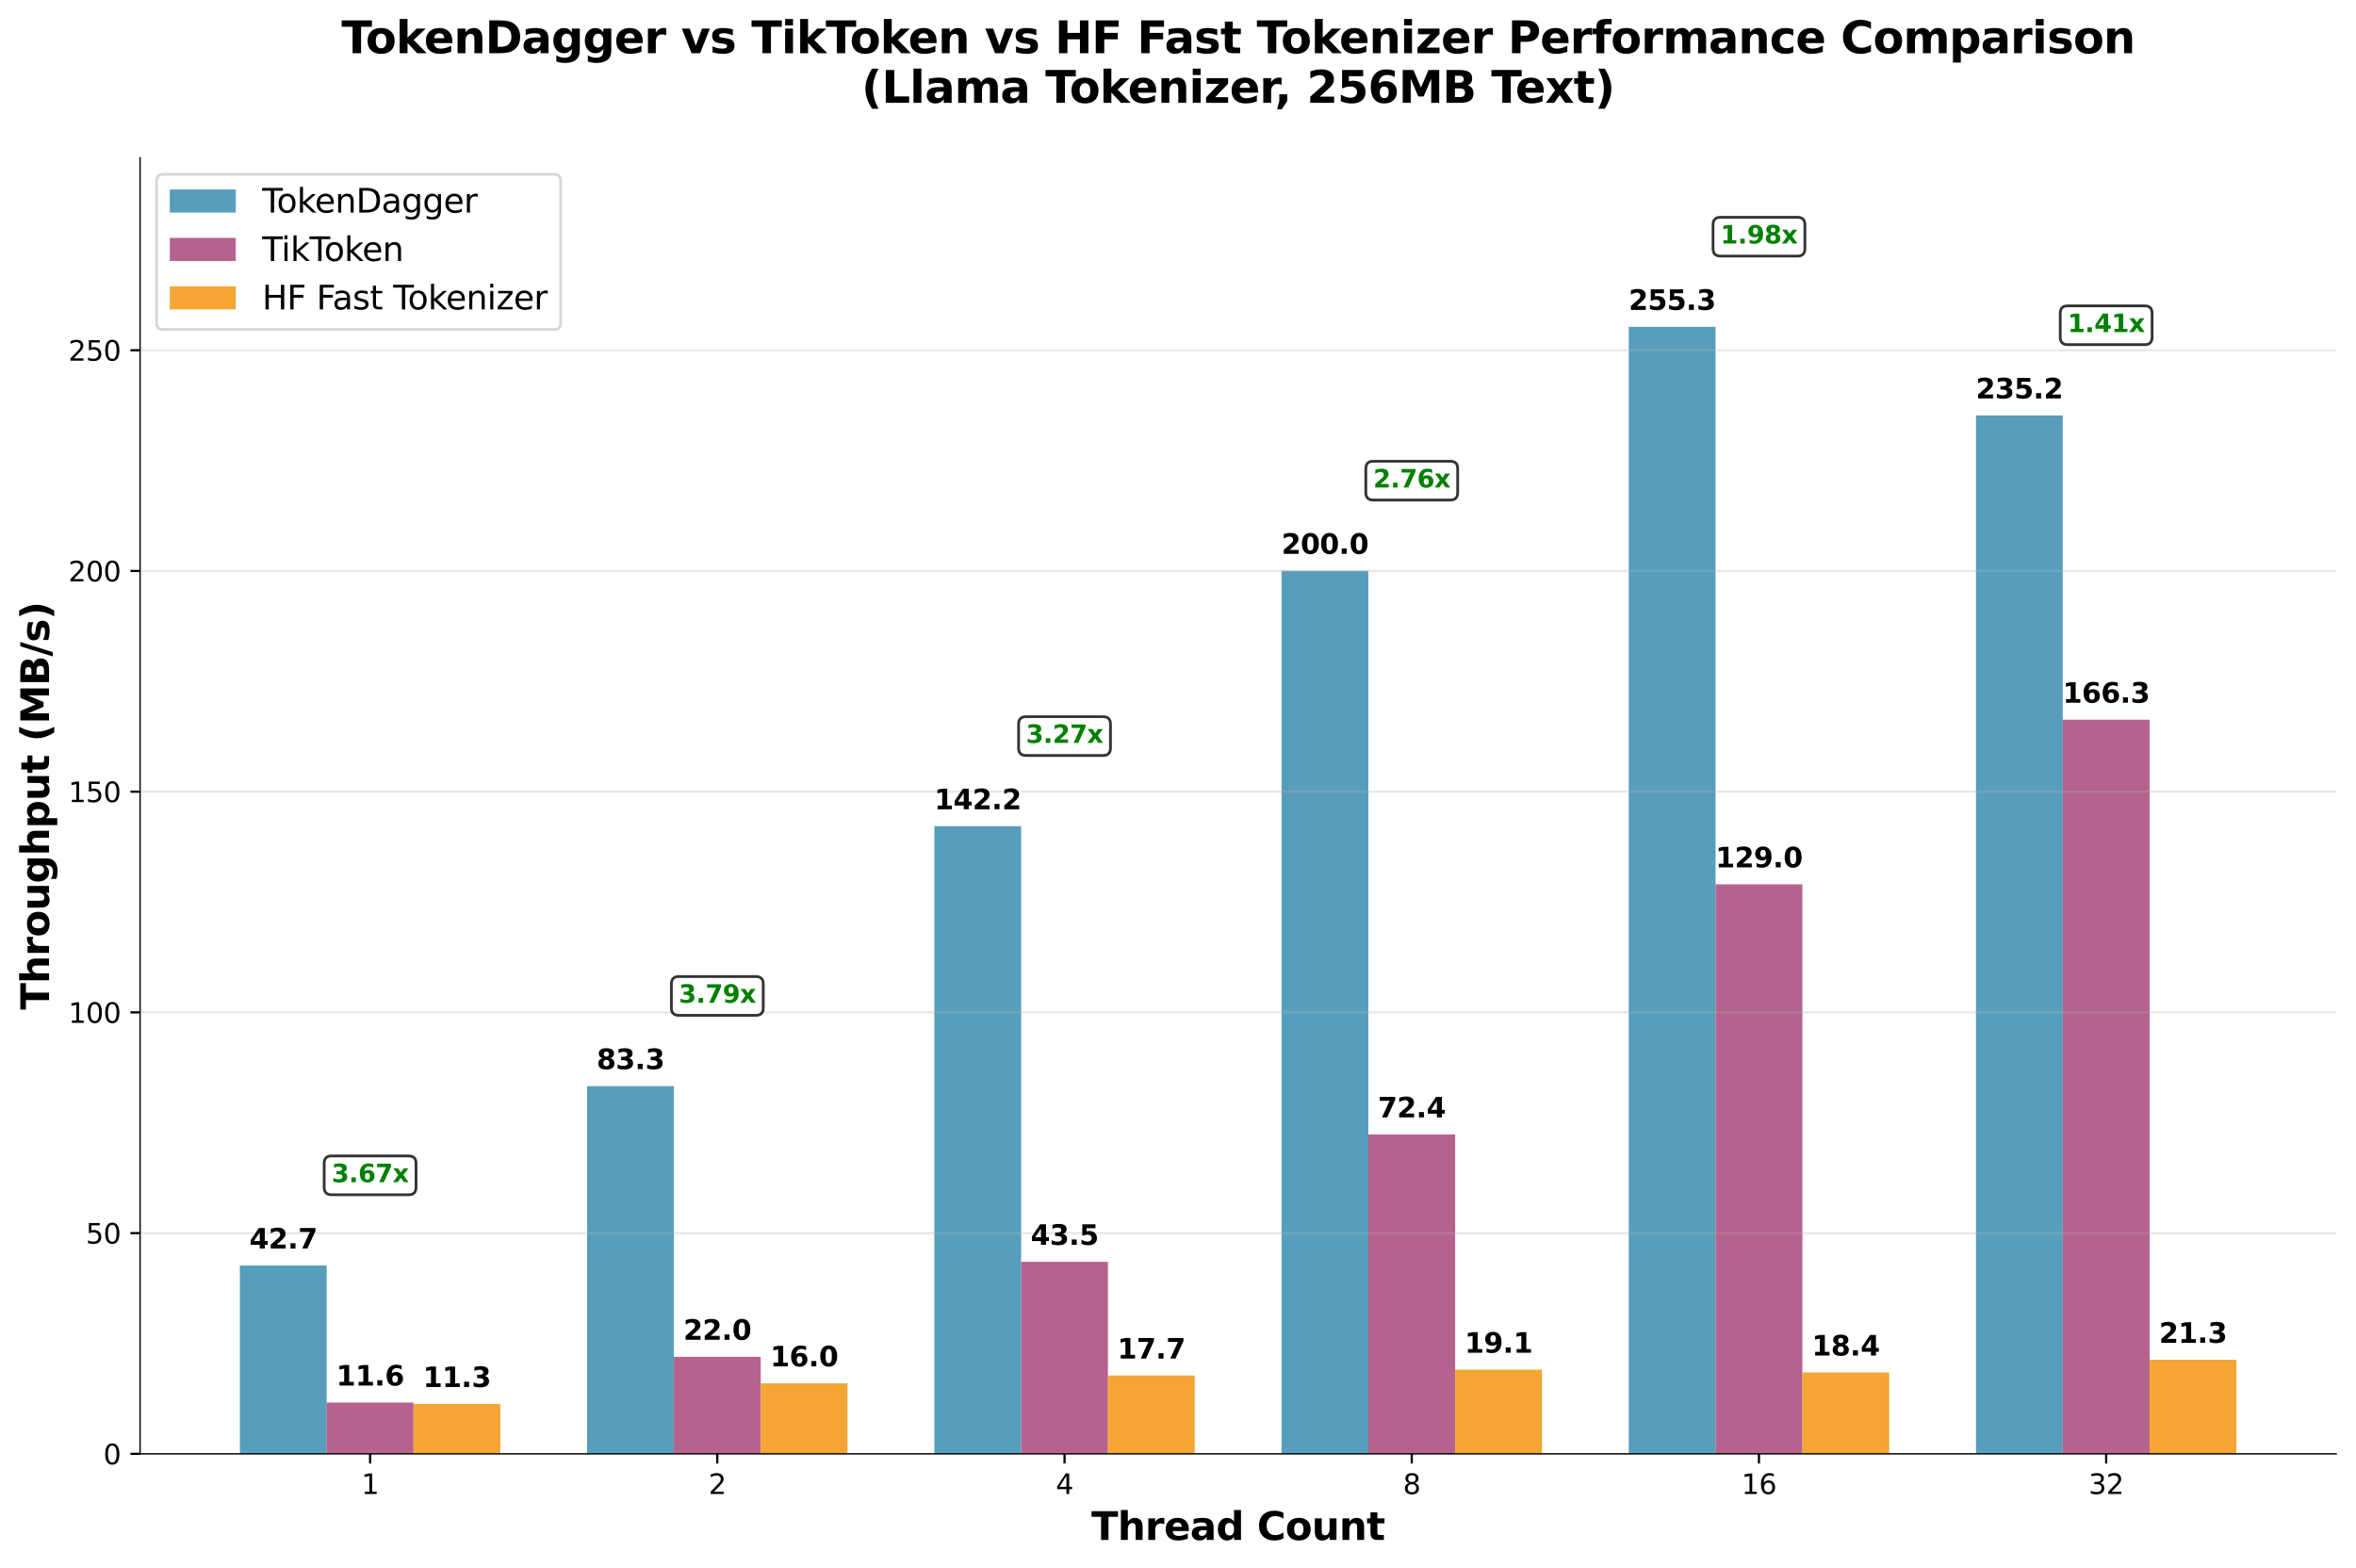 <?xml version="1.0" encoding="utf-8" standalone="no"?>
<!DOCTYPE svg PUBLIC "-//W3C//DTD SVG 1.1//EN"
  "http://www.w3.org/Graphics/SVG/1.1/DTD/svg11.dtd">
<svg xmlns:xlink="http://www.w3.org/1999/xlink" width="856.876pt" height="570.242pt" viewBox="0 0 856.876 570.242" xmlns="http://www.w3.org/2000/svg" version="1.1">
 <defs>
  <style type="text/css">*{stroke-linejoin: round; stroke-linecap: butt}</style>
 </defs>
 <g id="figure_1">
  <g id="patch_1">
   <path d="M 0 570.242 
L 856.876 570.242 
L 856.876 0 
L 0 0 
z
" style="fill: #ffffff"/>
  </g>
  <g id="axes_1">
   <g id="patch_2">
    <path d="M 50.946 528.815 
L 849.676 528.815 
L 849.676 57.399 
L 50.946 57.399 
z
" style="fill: #ffffff"/>
   </g>
   <g id="patch_3">
    <path d="M 87.252 528.815 
L 118.823 528.815 
L 118.823 460.309 
L 87.252 460.309 
z
" clip-path="url(#pba6238feb0)" style="fill: #2e86ab; opacity: 0.8"/>
   </g>
   <g id="patch_4">
    <path d="M 213.534 528.815 
L 245.104 528.815 
L 245.104 395.054 
L 213.534 395.054 
z
" clip-path="url(#pba6238feb0)" style="fill: #2e86ab; opacity: 0.8"/>
   </g>
   <g id="patch_5">
    <path d="M 339.815 528.815 
L 371.385 528.815 
L 371.385 300.531 
L 339.815 300.531 
z
" clip-path="url(#pba6238feb0)" style="fill: #2e86ab; opacity: 0.8"/>
   </g>
   <g id="patch_6">
    <path d="M 466.096 528.815 
L 497.667 528.815 
L 497.667 207.623 
L 466.096 207.623 
z
" clip-path="url(#pba6238feb0)" style="fill: #2e86ab; opacity: 0.8"/>
   </g>
   <g id="patch_7">
    <path d="M 592.378 528.815 
L 623.948 528.815 
L 623.948 118.888 
L 592.378 118.888 
z
" clip-path="url(#pba6238feb0)" style="fill: #2e86ab; opacity: 0.8"/>
   </g>
   <g id="patch_8">
    <path d="M 718.659 528.815 
L 750.23 528.815 
L 750.23 151.099 
L 718.659 151.099 
z
" clip-path="url(#pba6238feb0)" style="fill: #2e86ab; opacity: 0.8"/>
   </g>
   <g id="patch_9">
    <path d="M 118.823 528.815 
L 150.393 528.815 
L 150.393 510.148 
L 118.823 510.148 
z
" clip-path="url(#pba6238feb0)" style="fill: #a23b72; opacity: 0.8"/>
   </g>
   <g id="patch_10">
    <path d="M 245.104 528.815 
L 276.674 528.815 
L 276.674 493.504 
L 245.104 493.504 
z
" clip-path="url(#pba6238feb0)" style="fill: #a23b72; opacity: 0.8"/>
   </g>
   <g id="patch_11">
    <path d="M 371.385 528.815 
L 402.956 528.815 
L 402.956 458.97 
L 371.385 458.97 
z
" clip-path="url(#pba6238feb0)" style="fill: #a23b72; opacity: 0.8"/>
   </g>
   <g id="patch_12">
    <path d="M 497.667 528.815 
L 529.237 528.815 
L 529.237 412.621 
L 497.667 412.621 
z
" clip-path="url(#pba6238feb0)" style="fill: #a23b72; opacity: 0.8"/>
   </g>
   <g id="patch_13">
    <path d="M 623.948 528.815 
L 655.519 528.815 
L 655.519 321.665 
L 623.948 321.665 
z
" clip-path="url(#pba6238feb0)" style="fill: #a23b72; opacity: 0.8"/>
   </g>
   <g id="patch_14">
    <path d="M 750.23 528.815 
L 781.8 528.815 
L 781.8 261.774 
L 750.23 261.774 
z
" clip-path="url(#pba6238feb0)" style="fill: #a23b72; opacity: 0.8"/>
   </g>
   <g id="patch_15">
    <path d="M 150.393 528.815 
L 181.963 528.815 
L 181.963 510.69 
L 150.393 510.69 
z
" clip-path="url(#pba6238feb0)" style="fill: #f18f01; opacity: 0.8"/>
   </g>
   <g id="patch_16">
    <path d="M 276.674 528.815 
L 308.245 528.815 
L 308.245 503.174 
L 276.674 503.174 
z
" clip-path="url(#pba6238feb0)" style="fill: #f18f01; opacity: 0.8"/>
   </g>
   <g id="patch_17">
    <path d="M 402.956 528.815 
L 434.526 528.815 
L 434.526 500.333 
L 402.956 500.333 
z
" clip-path="url(#pba6238feb0)" style="fill: #f18f01; opacity: 0.8"/>
   </g>
   <g id="patch_18">
    <path d="M 529.237 528.815 
L 560.807 528.815 
L 560.807 498.206 
L 529.237 498.206 
z
" clip-path="url(#pba6238feb0)" style="fill: #f18f01; opacity: 0.8"/>
   </g>
   <g id="patch_19">
    <path d="M 655.519 528.815 
L 687.089 528.815 
L 687.089 499.23 
L 655.519 499.23 
z
" clip-path="url(#pba6238feb0)" style="fill: #f18f01; opacity: 0.8"/>
   </g>
   <g id="patch_20">
    <path d="M 781.8 528.815 
L 813.37 528.815 
L 813.37 494.592 
L 781.8 494.592 
z
" clip-path="url(#pba6238feb0)" style="fill: #f18f01; opacity: 0.8"/>
   </g>
   <g id="matplotlib.axis_1">
    <g id="xtick_1">
     <g id="line2d_1">
      <defs>
       <path id="mf3bcf575b3" d="M 0 0 
L 0 3.5 
" style="stroke: #000000; stroke-width: 0.8"/>
      </defs>
      <g>
       <use xlink:href="#mf3bcf575b3" x="134.608" y="528.815" style="stroke: #000000; stroke-width: 0.8"/>
      </g>
     </g>
     <g id="text_1">
      <!-- 1 -->
      <g transform="translate(131.426 543.413) scale(0.1 -0.1)">
       <defs>
        <path id="DejaVuSans-31" d="M 794 531 
L 1825 531 
L 1825 4091 
L 703 3866 
L 703 4441 
L 1819 4666 
L 2450 4666 
L 2450 531 
L 3481 531 
L 3481 0 
L 794 0 
L 794 531 
z
" transform="scale(0.016)"/>
       </defs>
       <use xlink:href="#DejaVuSans-31"/>
      </g>
     </g>
    </g>
    <g id="xtick_2">
     <g id="line2d_2">
      <g>
       <use xlink:href="#mf3bcf575b3" x="260.889" y="528.815" style="stroke: #000000; stroke-width: 0.8"/>
      </g>
     </g>
     <g id="text_2">
      <!-- 2 -->
      <g transform="translate(257.708 543.413) scale(0.1 -0.1)">
       <defs>
        <path id="DejaVuSans-32" d="M 1228 531 
L 3431 531 
L 3431 0 
L 469 0 
L 469 531 
Q 828 903 1448 1529 
Q 2069 2156 2228 2338 
Q 2531 2678 2651 2914 
Q 2772 3150 2772 3378 
Q 2772 3750 2511 3984 
Q 2250 4219 1831 4219 
Q 1534 4219 1204 4116 
Q 875 4013 500 3803 
L 500 4441 
Q 881 4594 1212 4672 
Q 1544 4750 1819 4750 
Q 2544 4750 2975 4387 
Q 3406 4025 3406 3419 
Q 3406 3131 3298 2873 
Q 3191 2616 2906 2266 
Q 2828 2175 2409 1742 
Q 1991 1309 1228 531 
z
" transform="scale(0.016)"/>
       </defs>
       <use xlink:href="#DejaVuSans-32"/>
      </g>
     </g>
    </g>
    <g id="xtick_3">
     <g id="line2d_3">
      <g>
       <use xlink:href="#mf3bcf575b3" x="387.171" y="528.815" style="stroke: #000000; stroke-width: 0.8"/>
      </g>
     </g>
     <g id="text_3">
      <!-- 4 -->
      <g transform="translate(383.989 543.413) scale(0.1 -0.1)">
       <defs>
        <path id="DejaVuSans-34" d="M 2419 4116 
L 825 1625 
L 2419 1625 
L 2419 4116 
z
M 2253 4666 
L 3047 4666 
L 3047 1625 
L 3713 1625 
L 3713 1100 
L 3047 1100 
L 3047 0 
L 2419 0 
L 2419 1100 
L 313 1100 
L 313 1709 
L 2253 4666 
z
" transform="scale(0.016)"/>
       </defs>
       <use xlink:href="#DejaVuSans-34"/>
      </g>
     </g>
    </g>
    <g id="xtick_4">
     <g id="line2d_4">
      <g>
       <use xlink:href="#mf3bcf575b3" x="513.452" y="528.815" style="stroke: #000000; stroke-width: 0.8"/>
      </g>
     </g>
     <g id="text_4">
      <!-- 8 -->
      <g transform="translate(510.271 543.413) scale(0.1 -0.1)">
       <defs>
        <path id="DejaVuSans-38" d="M 2034 2216 
Q 1584 2216 1326 1975 
Q 1069 1734 1069 1313 
Q 1069 891 1326 650 
Q 1584 409 2034 409 
Q 2484 409 2743 651 
Q 3003 894 3003 1313 
Q 3003 1734 2745 1975 
Q 2488 2216 2034 2216 
z
M 1403 2484 
Q 997 2584 770 2862 
Q 544 3141 544 3541 
Q 544 4100 942 4425 
Q 1341 4750 2034 4750 
Q 2731 4750 3128 4425 
Q 3525 4100 3525 3541 
Q 3525 3141 3298 2862 
Q 3072 2584 2669 2484 
Q 3125 2378 3379 2068 
Q 3634 1759 3634 1313 
Q 3634 634 3220 271 
Q 2806 -91 2034 -91 
Q 1263 -91 848 271 
Q 434 634 434 1313 
Q 434 1759 690 2068 
Q 947 2378 1403 2484 
z
M 1172 3481 
Q 1172 3119 1398 2916 
Q 1625 2713 2034 2713 
Q 2441 2713 2670 2916 
Q 2900 3119 2900 3481 
Q 2900 3844 2670 4047 
Q 2441 4250 2034 4250 
Q 1625 4250 1398 4047 
Q 1172 3844 1172 3481 
z
" transform="scale(0.016)"/>
       </defs>
       <use xlink:href="#DejaVuSans-38"/>
      </g>
     </g>
    </g>
    <g id="xtick_5">
     <g id="line2d_5">
      <g>
       <use xlink:href="#mf3bcf575b3" x="639.733" y="528.815" style="stroke: #000000; stroke-width: 0.8"/>
      </g>
     </g>
     <g id="text_5">
      <!-- 16 -->
      <g transform="translate(633.371 543.413) scale(0.1 -0.1)">
       <defs>
        <path id="DejaVuSans-36" d="M 2113 2584 
Q 1688 2584 1439 2293 
Q 1191 2003 1191 1497 
Q 1191 994 1439 701 
Q 1688 409 2113 409 
Q 2538 409 2786 701 
Q 3034 994 3034 1497 
Q 3034 2003 2786 2293 
Q 2538 2584 2113 2584 
z
M 3366 4563 
L 3366 3988 
Q 3128 4100 2886 4159 
Q 2644 4219 2406 4219 
Q 1781 4219 1451 3797 
Q 1122 3375 1075 2522 
Q 1259 2794 1537 2939 
Q 1816 3084 2150 3084 
Q 2853 3084 3261 2657 
Q 3669 2231 3669 1497 
Q 3669 778 3244 343 
Q 2819 -91 2113 -91 
Q 1303 -91 875 529 
Q 447 1150 447 2328 
Q 447 3434 972 4092 
Q 1497 4750 2381 4750 
Q 2619 4750 2861 4703 
Q 3103 4656 3366 4563 
z
" transform="scale(0.016)"/>
       </defs>
       <use xlink:href="#DejaVuSans-31"/>
       <use xlink:href="#DejaVuSans-36" transform="translate(63.623 0)"/>
      </g>
     </g>
    </g>
    <g id="xtick_6">
     <g id="line2d_6">
      <g>
       <use xlink:href="#mf3bcf575b3" x="766.015" y="528.815" style="stroke: #000000; stroke-width: 0.8"/>
      </g>
     </g>
     <g id="text_6">
      <!-- 32 -->
      <g transform="translate(759.652 543.413) scale(0.1 -0.1)">
       <defs>
        <path id="DejaVuSans-33" d="M 2597 2516 
Q 3050 2419 3304 2112 
Q 3559 1806 3559 1356 
Q 3559 666 3084 287 
Q 2609 -91 1734 -91 
Q 1441 -91 1130 -33 
Q 819 25 488 141 
L 488 750 
Q 750 597 1062 519 
Q 1375 441 1716 441 
Q 2309 441 2620 675 
Q 2931 909 2931 1356 
Q 2931 1769 2642 2001 
Q 2353 2234 1838 2234 
L 1294 2234 
L 1294 2753 
L 1863 2753 
Q 2328 2753 2575 2939 
Q 2822 3125 2822 3475 
Q 2822 3834 2567 4026 
Q 2313 4219 1838 4219 
Q 1578 4219 1281 4162 
Q 984 4106 628 3988 
L 628 4550 
Q 988 4650 1302 4700 
Q 1616 4750 1894 4750 
Q 2613 4750 3031 4423 
Q 3450 4097 3450 3541 
Q 3450 3153 3228 2886 
Q 3006 2619 2597 2516 
z
" transform="scale(0.016)"/>
       </defs>
       <use xlink:href="#DejaVuSans-33"/>
       <use xlink:href="#DejaVuSans-32" transform="translate(63.623 0)"/>
      </g>
     </g>
    </g>
    <g id="text_7">
     <!-- Thread Count -->
     <g transform="translate(396.923 560.131) scale(0.14 -0.14)">
      <defs>
       <path id="DejaVuSans-Bold-54" d="M 31 4666 
L 4331 4666 
L 4331 3756 
L 2784 3756 
L 2784 0 
L 1581 0 
L 1581 3756 
L 31 3756 
L 31 4666 
z
" transform="scale(0.016)"/>
       <path id="DejaVuSans-Bold-68" d="M 4056 2131 
L 4056 0 
L 2931 0 
L 2931 347 
L 2931 1625 
Q 2931 2084 2911 2256 
Q 2891 2428 2841 2509 
Q 2775 2619 2662 2680 
Q 2550 2741 2406 2741 
Q 2056 2741 1856 2470 
Q 1656 2200 1656 1722 
L 1656 0 
L 538 0 
L 538 4863 
L 1656 4863 
L 1656 2988 
Q 1909 3294 2193 3439 
Q 2478 3584 2822 3584 
Q 3428 3584 3742 3212 
Q 4056 2841 4056 2131 
z
" transform="scale(0.016)"/>
       <path id="DejaVuSans-Bold-72" d="M 3138 2547 
Q 2991 2616 2845 2648 
Q 2700 2681 2553 2681 
Q 2122 2681 1889 2404 
Q 1656 2128 1656 1613 
L 1656 0 
L 538 0 
L 538 3500 
L 1656 3500 
L 1656 2925 
Q 1872 3269 2151 3426 
Q 2431 3584 2822 3584 
Q 2878 3584 2943 3579 
Q 3009 3575 3134 3559 
L 3138 2547 
z
" transform="scale(0.016)"/>
       <path id="DejaVuSans-Bold-65" d="M 4031 1759 
L 4031 1441 
L 1416 1441 
Q 1456 1047 1700 850 
Q 1944 653 2381 653 
Q 2734 653 3104 758 
Q 3475 863 3866 1075 
L 3866 213 
Q 3469 63 3072 -14 
Q 2675 -91 2278 -91 
Q 1328 -91 801 392 
Q 275 875 275 1747 
Q 275 2603 792 3093 
Q 1309 3584 2216 3584 
Q 3041 3584 3536 3087 
Q 4031 2591 4031 1759 
z
M 2881 2131 
Q 2881 2450 2695 2645 
Q 2509 2841 2209 2841 
Q 1884 2841 1681 2658 
Q 1478 2475 1428 2131 
L 2881 2131 
z
" transform="scale(0.016)"/>
       <path id="DejaVuSans-Bold-61" d="M 2106 1575 
Q 1756 1575 1579 1456 
Q 1403 1338 1403 1106 
Q 1403 894 1545 773 
Q 1688 653 1941 653 
Q 2256 653 2472 879 
Q 2688 1106 2688 1447 
L 2688 1575 
L 2106 1575 
z
M 3816 1997 
L 3816 0 
L 2688 0 
L 2688 519 
Q 2463 200 2181 54 
Q 1900 -91 1497 -91 
Q 953 -91 614 226 
Q 275 544 275 1050 
Q 275 1666 698 1953 
Q 1122 2241 2028 2241 
L 2688 2241 
L 2688 2328 
Q 2688 2594 2478 2717 
Q 2269 2841 1825 2841 
Q 1466 2841 1156 2769 
Q 847 2697 581 2553 
L 581 3406 
Q 941 3494 1303 3539 
Q 1666 3584 2028 3584 
Q 2975 3584 3395 3211 
Q 3816 2838 3816 1997 
z
" transform="scale(0.016)"/>
       <path id="DejaVuSans-Bold-64" d="M 2919 2988 
L 2919 4863 
L 4044 4863 
L 4044 0 
L 2919 0 
L 2919 506 
Q 2688 197 2409 53 
Q 2131 -91 1766 -91 
Q 1119 -91 703 423 
Q 288 938 288 1747 
Q 288 2556 703 3070 
Q 1119 3584 1766 3584 
Q 2128 3584 2408 3439 
Q 2688 3294 2919 2988 
z
M 2181 722 
Q 2541 722 2730 984 
Q 2919 1247 2919 1747 
Q 2919 2247 2730 2509 
Q 2541 2772 2181 2772 
Q 1825 2772 1636 2509 
Q 1447 2247 1447 1747 
Q 1447 1247 1636 984 
Q 1825 722 2181 722 
z
" transform="scale(0.016)"/>
       <path id="DejaVuSans-Bold-20" transform="scale(0.016)"/>
       <path id="DejaVuSans-Bold-43" d="M 4288 256 
Q 3956 84 3597 -3 
Q 3238 -91 2847 -91 
Q 1681 -91 1000 561 
Q 319 1213 319 2328 
Q 319 3447 1000 4098 
Q 1681 4750 2847 4750 
Q 3238 4750 3597 4662 
Q 3956 4575 4288 4403 
L 4288 3438 
Q 3953 3666 3628 3772 
Q 3303 3878 2944 3878 
Q 2300 3878 1931 3465 
Q 1563 3053 1563 2328 
Q 1563 1606 1931 1193 
Q 2300 781 2944 781 
Q 3303 781 3628 887 
Q 3953 994 4288 1222 
L 4288 256 
z
" transform="scale(0.016)"/>
       <path id="DejaVuSans-Bold-6f" d="M 2203 2784 
Q 1831 2784 1636 2517 
Q 1441 2250 1441 1747 
Q 1441 1244 1636 976 
Q 1831 709 2203 709 
Q 2569 709 2762 976 
Q 2956 1244 2956 1747 
Q 2956 2250 2762 2517 
Q 2569 2784 2203 2784 
z
M 2203 3584 
Q 3106 3584 3614 3096 
Q 4122 2609 4122 1747 
Q 4122 884 3614 396 
Q 3106 -91 2203 -91 
Q 1297 -91 786 396 
Q 275 884 275 1747 
Q 275 2609 786 3096 
Q 1297 3584 2203 3584 
z
" transform="scale(0.016)"/>
       <path id="DejaVuSans-Bold-75" d="M 500 1363 
L 500 3500 
L 1625 3500 
L 1625 3150 
Q 1625 2866 1622 2436 
Q 1619 2006 1619 1863 
Q 1619 1441 1641 1255 
Q 1663 1069 1716 984 
Q 1784 875 1895 815 
Q 2006 756 2150 756 
Q 2500 756 2700 1025 
Q 2900 1294 2900 1772 
L 2900 3500 
L 4019 3500 
L 4019 0 
L 2900 0 
L 2900 506 
Q 2647 200 2364 54 
Q 2081 -91 1741 -91 
Q 1134 -91 817 281 
Q 500 653 500 1363 
z
" transform="scale(0.016)"/>
       <path id="DejaVuSans-Bold-6e" d="M 4056 2131 
L 4056 0 
L 2931 0 
L 2931 347 
L 2931 1631 
Q 2931 2084 2911 2256 
Q 2891 2428 2841 2509 
Q 2775 2619 2662 2680 
Q 2550 2741 2406 2741 
Q 2056 2741 1856 2470 
Q 1656 2200 1656 1722 
L 1656 0 
L 538 0 
L 538 3500 
L 1656 3500 
L 1656 2988 
Q 1909 3294 2193 3439 
Q 2478 3584 2822 3584 
Q 3428 3584 3742 3212 
Q 4056 2841 4056 2131 
z
" transform="scale(0.016)"/>
       <path id="DejaVuSans-Bold-74" d="M 1759 4494 
L 1759 3500 
L 2913 3500 
L 2913 2700 
L 1759 2700 
L 1759 1216 
Q 1759 972 1856 886 
Q 1953 800 2241 800 
L 2816 800 
L 2816 0 
L 1856 0 
Q 1194 0 917 276 
Q 641 553 641 1216 
L 641 2700 
L 84 2700 
L 84 3500 
L 641 3500 
L 641 4494 
L 1759 4494 
z
" transform="scale(0.016)"/>
      </defs>
      <use xlink:href="#DejaVuSans-Bold-54"/>
      <use xlink:href="#DejaVuSans-Bold-68" transform="translate(68.213 0)"/>
      <use xlink:href="#DejaVuSans-Bold-72" transform="translate(139.404 0)"/>
      <use xlink:href="#DejaVuSans-Bold-65" transform="translate(188.721 0)"/>
      <use xlink:href="#DejaVuSans-Bold-61" transform="translate(256.543 0)"/>
      <use xlink:href="#DejaVuSans-Bold-64" transform="translate(324.023 0)"/>
      <use xlink:href="#DejaVuSans-Bold-20" transform="translate(395.605 0)"/>
      <use xlink:href="#DejaVuSans-Bold-43" transform="translate(430.42 0)"/>
      <use xlink:href="#DejaVuSans-Bold-6f" transform="translate(503.809 0)"/>
      <use xlink:href="#DejaVuSans-Bold-75" transform="translate(572.51 0)"/>
      <use xlink:href="#DejaVuSans-Bold-6e" transform="translate(643.701 0)"/>
      <use xlink:href="#DejaVuSans-Bold-74" transform="translate(714.893 0)"/>
     </g>
    </g>
   </g>
   <g id="matplotlib.axis_2">
    <g id="ytick_1">
     <g id="line2d_7">
      <path d="M 50.946 528.815 
L 849.676 528.815 
" clip-path="url(#pba6238feb0)" style="fill: none; stroke: #b0b0b0; stroke-opacity: 0.3; stroke-width: 0.8; stroke-linecap: square"/>
     </g>
     <g id="line2d_8">
      <defs>
       <path id="me462873d72" d="M 0 0 
L -3.5 0 
" style="stroke: #000000; stroke-width: 0.8"/>
      </defs>
      <g>
       <use xlink:href="#me462873d72" x="50.946" y="528.815" style="stroke: #000000; stroke-width: 0.8"/>
      </g>
     </g>
     <g id="text_8">
      <!-- 0 -->
      <g transform="translate(37.584 532.614) scale(0.1 -0.1)">
       <defs>
        <path id="DejaVuSans-30" d="M 2034 4250 
Q 1547 4250 1301 3770 
Q 1056 3291 1056 2328 
Q 1056 1369 1301 889 
Q 1547 409 2034 409 
Q 2525 409 2770 889 
Q 3016 1369 3016 2328 
Q 3016 3291 2770 3770 
Q 2525 4250 2034 4250 
z
M 2034 4750 
Q 2819 4750 3233 4129 
Q 3647 3509 3647 2328 
Q 3647 1150 3233 529 
Q 2819 -91 2034 -91 
Q 1250 -91 836 529 
Q 422 1150 422 2328 
Q 422 3509 836 4129 
Q 1250 4750 2034 4750 
z
" transform="scale(0.016)"/>
       </defs>
       <use xlink:href="#DejaVuSans-30"/>
      </g>
     </g>
    </g>
    <g id="ytick_2">
     <g id="line2d_9">
      <path d="M 50.946 448.53 
L 849.676 448.53 
" clip-path="url(#pba6238feb0)" style="fill: none; stroke: #b0b0b0; stroke-opacity: 0.3; stroke-width: 0.8; stroke-linecap: square"/>
     </g>
     <g id="line2d_10">
      <g>
       <use xlink:href="#me462873d72" x="50.946" y="448.53" style="stroke: #000000; stroke-width: 0.8"/>
      </g>
     </g>
     <g id="text_9">
      <!-- 50 -->
      <g transform="translate(31.221 452.329) scale(0.1 -0.1)">
       <defs>
        <path id="DejaVuSans-35" d="M 691 4666 
L 3169 4666 
L 3169 4134 
L 1269 4134 
L 1269 2991 
Q 1406 3038 1543 3061 
Q 1681 3084 1819 3084 
Q 2600 3084 3056 2656 
Q 3513 2228 3513 1497 
Q 3513 744 3044 326 
Q 2575 -91 1722 -91 
Q 1428 -91 1123 -41 
Q 819 9 494 109 
L 494 744 
Q 775 591 1075 516 
Q 1375 441 1709 441 
Q 2250 441 2565 725 
Q 2881 1009 2881 1497 
Q 2881 1984 2565 2268 
Q 2250 2553 1709 2553 
Q 1456 2553 1204 2497 
Q 953 2441 691 2322 
L 691 4666 
z
" transform="scale(0.016)"/>
       </defs>
       <use xlink:href="#DejaVuSans-35"/>
       <use xlink:href="#DejaVuSans-30" transform="translate(63.623 0)"/>
      </g>
     </g>
    </g>
    <g id="ytick_3">
     <g id="line2d_11">
      <path d="M 50.946 368.245 
L 849.676 368.245 
" clip-path="url(#pba6238feb0)" style="fill: none; stroke: #b0b0b0; stroke-opacity: 0.3; stroke-width: 0.8; stroke-linecap: square"/>
     </g>
     <g id="line2d_12">
      <g>
       <use xlink:href="#me462873d72" x="50.946" y="368.245" style="stroke: #000000; stroke-width: 0.8"/>
      </g>
     </g>
     <g id="text_10">
      <!-- 100 -->
      <g transform="translate(24.859 372.045) scale(0.1 -0.1)">
       <use xlink:href="#DejaVuSans-31"/>
       <use xlink:href="#DejaVuSans-30" transform="translate(63.623 0)"/>
       <use xlink:href="#DejaVuSans-30" transform="translate(127.246 0)"/>
      </g>
     </g>
    </g>
    <g id="ytick_4">
     <g id="line2d_13">
      <path d="M 50.946 287.961 
L 849.676 287.961 
" clip-path="url(#pba6238feb0)" style="fill: none; stroke: #b0b0b0; stroke-opacity: 0.3; stroke-width: 0.8; stroke-linecap: square"/>
     </g>
     <g id="line2d_14">
      <g>
       <use xlink:href="#me462873d72" x="50.946" y="287.961" style="stroke: #000000; stroke-width: 0.8"/>
      </g>
     </g>
     <g id="text_11">
      <!-- 150 -->
      <g transform="translate(24.859 291.76) scale(0.1 -0.1)">
       <use xlink:href="#DejaVuSans-31"/>
       <use xlink:href="#DejaVuSans-35" transform="translate(63.623 0)"/>
       <use xlink:href="#DejaVuSans-30" transform="translate(127.246 0)"/>
      </g>
     </g>
    </g>
    <g id="ytick_5">
     <g id="line2d_15">
      <path d="M 50.946 207.676 
L 849.676 207.676 
" clip-path="url(#pba6238feb0)" style="fill: none; stroke: #b0b0b0; stroke-opacity: 0.3; stroke-width: 0.8; stroke-linecap: square"/>
     </g>
     <g id="line2d_16">
      <g>
       <use xlink:href="#me462873d72" x="50.946" y="207.676" style="stroke: #000000; stroke-width: 0.8"/>
      </g>
     </g>
     <g id="text_12">
      <!-- 200 -->
      <g transform="translate(24.859 211.475) scale(0.1 -0.1)">
       <use xlink:href="#DejaVuSans-32"/>
       <use xlink:href="#DejaVuSans-30" transform="translate(63.623 0)"/>
       <use xlink:href="#DejaVuSans-30" transform="translate(127.246 0)"/>
      </g>
     </g>
    </g>
    <g id="ytick_6">
     <g id="line2d_17">
      <path d="M 50.946 127.391 
L 849.676 127.391 
" clip-path="url(#pba6238feb0)" style="fill: none; stroke: #b0b0b0; stroke-opacity: 0.3; stroke-width: 0.8; stroke-linecap: square"/>
     </g>
     <g id="line2d_18">
      <g>
       <use xlink:href="#me462873d72" x="50.946" y="127.391" style="stroke: #000000; stroke-width: 0.8"/>
      </g>
     </g>
     <g id="text_13">
      <!-- 250 -->
      <g transform="translate(24.859 131.19) scale(0.1 -0.1)">
       <use xlink:href="#DejaVuSans-32"/>
       <use xlink:href="#DejaVuSans-35" transform="translate(63.623 0)"/>
       <use xlink:href="#DejaVuSans-30" transform="translate(127.246 0)"/>
      </g>
     </g>
    </g>
    <g id="text_14">
     <!-- Throughput (MB/s) -->
     <g transform="translate(17.838 367.303) rotate(-90) scale(0.14 -0.14)">
      <defs>
       <path id="DejaVuSans-Bold-67" d="M 2919 594 
Q 2688 288 2409 144 
Q 2131 0 1766 0 
Q 1125 0 706 504 
Q 288 1009 288 1791 
Q 288 2575 706 3076 
Q 1125 3578 1766 3578 
Q 2131 3578 2409 3434 
Q 2688 3291 2919 2981 
L 2919 3500 
L 4044 3500 
L 4044 353 
Q 4044 -491 3511 -936 
Q 2978 -1381 1966 -1381 
Q 1638 -1381 1331 -1331 
Q 1025 -1281 716 -1178 
L 716 -306 
Q 1009 -475 1290 -558 
Q 1572 -641 1856 -641 
Q 2406 -641 2662 -400 
Q 2919 -159 2919 353 
L 2919 594 
z
M 2181 2772 
Q 1834 2772 1640 2515 
Q 1447 2259 1447 1791 
Q 1447 1309 1634 1061 
Q 1822 813 2181 813 
Q 2531 813 2725 1069 
Q 2919 1325 2919 1791 
Q 2919 2259 2725 2515 
Q 2531 2772 2181 2772 
z
" transform="scale(0.016)"/>
       <path id="DejaVuSans-Bold-70" d="M 1656 506 
L 1656 -1331 
L 538 -1331 
L 538 3500 
L 1656 3500 
L 1656 2988 
Q 1888 3294 2169 3439 
Q 2450 3584 2816 3584 
Q 3463 3584 3878 3070 
Q 4294 2556 4294 1747 
Q 4294 938 3878 423 
Q 3463 -91 2816 -91 
Q 2450 -91 2169 54 
Q 1888 200 1656 506 
z
M 2400 2772 
Q 2041 2772 1848 2508 
Q 1656 2244 1656 1747 
Q 1656 1250 1848 986 
Q 2041 722 2400 722 
Q 2759 722 2948 984 
Q 3138 1247 3138 1747 
Q 3138 2247 2948 2509 
Q 2759 2772 2400 2772 
z
" transform="scale(0.016)"/>
       <path id="DejaVuSans-Bold-28" d="M 2413 -844 
L 1484 -844 
Q 1006 -72 778 623 
Q 550 1319 550 2003 
Q 550 2688 779 3389 
Q 1009 4091 1484 4856 
L 2413 4856 
Q 2013 4116 1813 3408 
Q 1613 2700 1613 2009 
Q 1613 1319 1811 609 
Q 2009 -100 2413 -844 
z
" transform="scale(0.016)"/>
       <path id="DejaVuSans-Bold-4d" d="M 588 4666 
L 2119 4666 
L 3181 2169 
L 4250 4666 
L 5778 4666 
L 5778 0 
L 4641 0 
L 4641 3413 
L 3566 897 
L 2803 897 
L 1728 3413 
L 1728 0 
L 588 0 
L 588 4666 
z
" transform="scale(0.016)"/>
       <path id="DejaVuSans-Bold-42" d="M 2456 2859 
Q 2741 2859 2887 2984 
Q 3034 3109 3034 3353 
Q 3034 3594 2887 3720 
Q 2741 3847 2456 3847 
L 1791 3847 
L 1791 2859 
L 2456 2859 
z
M 2497 819 
Q 2859 819 3042 972 
Q 3225 1125 3225 1434 
Q 3225 1738 3044 1889 
Q 2863 2041 2497 2041 
L 1791 2041 
L 1791 819 
L 2497 819 
z
M 3616 2497 
Q 4003 2384 4215 2081 
Q 4428 1778 4428 1338 
Q 4428 663 3972 331 
Q 3516 0 2584 0 
L 588 0 
L 588 4666 
L 2394 4666 
Q 3366 4666 3802 4372 
Q 4238 4078 4238 3431 
Q 4238 3091 4078 2852 
Q 3919 2613 3616 2497 
z
" transform="scale(0.016)"/>
       <path id="DejaVuSans-Bold-2f" d="M 1644 4666 
L 2338 4666 
L 691 -594 
L 0 -594 
L 1644 4666 
z
" transform="scale(0.016)"/>
       <path id="DejaVuSans-Bold-73" d="M 3272 3391 
L 3272 2541 
Q 2913 2691 2578 2766 
Q 2244 2841 1947 2841 
Q 1628 2841 1473 2761 
Q 1319 2681 1319 2516 
Q 1319 2381 1436 2309 
Q 1553 2238 1856 2203 
L 2053 2175 
Q 2913 2066 3209 1816 
Q 3506 1566 3506 1031 
Q 3506 472 3093 190 
Q 2681 -91 1863 -91 
Q 1516 -91 1145 -36 
Q 775 19 384 128 
L 384 978 
Q 719 816 1070 734 
Q 1422 653 1784 653 
Q 2113 653 2278 743 
Q 2444 834 2444 1013 
Q 2444 1163 2330 1236 
Q 2216 1309 1875 1350 
L 1678 1375 
Q 931 1469 631 1722 
Q 331 1975 331 2491 
Q 331 3047 712 3315 
Q 1094 3584 1881 3584 
Q 2191 3584 2531 3537 
Q 2872 3491 3272 3391 
z
" transform="scale(0.016)"/>
       <path id="DejaVuSans-Bold-29" d="M 513 -844 
Q 913 -100 1113 609 
Q 1313 1319 1313 2009 
Q 1313 2700 1113 3408 
Q 913 4116 513 4856 
L 1441 4856 
Q 1916 4091 2145 3389 
Q 2375 2688 2375 2003 
Q 2375 1319 2147 623 
Q 1919 -72 1441 -844 
L 513 -844 
z
" transform="scale(0.016)"/>
      </defs>
      <use xlink:href="#DejaVuSans-Bold-54"/>
      <use xlink:href="#DejaVuSans-Bold-68" transform="translate(68.213 0)"/>
      <use xlink:href="#DejaVuSans-Bold-72" transform="translate(139.404 0)"/>
      <use xlink:href="#DejaVuSans-Bold-6f" transform="translate(188.721 0)"/>
      <use xlink:href="#DejaVuSans-Bold-75" transform="translate(257.422 0)"/>
      <use xlink:href="#DejaVuSans-Bold-67" transform="translate(328.613 0)"/>
      <use xlink:href="#DejaVuSans-Bold-68" transform="translate(400.195 0)"/>
      <use xlink:href="#DejaVuSans-Bold-70" transform="translate(471.387 0)"/>
      <use xlink:href="#DejaVuSans-Bold-75" transform="translate(542.969 0)"/>
      <use xlink:href="#DejaVuSans-Bold-74" transform="translate(614.16 0)"/>
      <use xlink:href="#DejaVuSans-Bold-20" transform="translate(661.963 0)"/>
      <use xlink:href="#DejaVuSans-Bold-28" transform="translate(696.777 0)"/>
      <use xlink:href="#DejaVuSans-Bold-4d" transform="translate(742.48 0)"/>
      <use xlink:href="#DejaVuSans-Bold-42" transform="translate(841.992 0)"/>
      <use xlink:href="#DejaVuSans-Bold-2f" transform="translate(918.213 0)"/>
      <use xlink:href="#DejaVuSans-Bold-73" transform="translate(954.736 0)"/>
      <use xlink:href="#DejaVuSans-Bold-29" transform="translate(1014.258 0)"/>
     </g>
    </g>
   </g>
   <g id="patch_21">
    <path d="M 50.946 528.815 
L 50.946 57.399 
" style="fill: none; stroke: #000000; stroke-width: 0.5; stroke-linejoin: miter; stroke-linecap: square"/>
   </g>
   <g id="patch_22">
    <path d="M 50.946 528.815 
L 849.676 528.815 
" style="fill: none; stroke: #000000; stroke-width: 0.5; stroke-linejoin: miter; stroke-linecap: square"/>
   </g>
   <g id="text_15">
    <!-- 42.7 -->
    <g transform="translate(90.701 454.13) scale(0.1 -0.1)">
     <defs>
      <path id="DejaVuSans-Bold-34" d="M 2356 3675 
L 1038 1722 
L 2356 1722 
L 2356 3675 
z
M 2156 4666 
L 3494 4666 
L 3494 1722 
L 4159 1722 
L 4159 850 
L 3494 850 
L 3494 0 
L 2356 0 
L 2356 850 
L 288 850 
L 288 1881 
L 2156 4666 
z
" transform="scale(0.016)"/>
      <path id="DejaVuSans-Bold-32" d="M 1844 884 
L 3897 884 
L 3897 0 
L 506 0 
L 506 884 
L 2209 2388 
Q 2438 2594 2547 2791 
Q 2656 2988 2656 3200 
Q 2656 3528 2436 3728 
Q 2216 3928 1850 3928 
Q 1569 3928 1234 3808 
Q 900 3688 519 3450 
L 519 4475 
Q 925 4609 1322 4679 
Q 1719 4750 2100 4750 
Q 2938 4750 3402 4381 
Q 3866 4013 3866 3353 
Q 3866 2972 3669 2642 
Q 3472 2313 2841 1759 
L 1844 884 
z
" transform="scale(0.016)"/>
      <path id="DejaVuSans-Bold-2e" d="M 653 1209 
L 1778 1209 
L 1778 0 
L 653 0 
L 653 1209 
z
" transform="scale(0.016)"/>
      <path id="DejaVuSans-Bold-37" d="M 428 4666 
L 3944 4666 
L 3944 3988 
L 2125 0 
L 953 0 
L 2675 3781 
L 428 3781 
L 428 4666 
z
" transform="scale(0.016)"/>
     </defs>
     <use xlink:href="#DejaVuSans-Bold-34"/>
     <use xlink:href="#DejaVuSans-Bold-32" transform="translate(69.58 0)"/>
     <use xlink:href="#DejaVuSans-Bold-2e" transform="translate(139.16 0)"/>
     <use xlink:href="#DejaVuSans-Bold-37" transform="translate(177.148 0)"/>
    </g>
   </g>
   <g id="text_16">
    <!-- 83.3 -->
    <g transform="translate(216.983 388.875) scale(0.1 -0.1)">
     <defs>
      <path id="DejaVuSans-Bold-38" d="M 2228 2088 
Q 1891 2088 1709 1903 
Q 1528 1719 1528 1375 
Q 1528 1031 1709 848 
Q 1891 666 2228 666 
Q 2563 666 2741 848 
Q 2919 1031 2919 1375 
Q 2919 1722 2741 1905 
Q 2563 2088 2228 2088 
z
M 1350 2484 
Q 925 2613 709 2878 
Q 494 3144 494 3541 
Q 494 4131 934 4440 
Q 1375 4750 2228 4750 
Q 3075 4750 3515 4442 
Q 3956 4134 3956 3541 
Q 3956 3144 3739 2878 
Q 3522 2613 3097 2484 
Q 3572 2353 3814 2058 
Q 4056 1763 4056 1313 
Q 4056 619 3595 264 
Q 3134 -91 2228 -91 
Q 1319 -91 855 264 
Q 391 619 391 1313 
Q 391 1763 633 2058 
Q 875 2353 1350 2484 
z
M 1631 3419 
Q 1631 3141 1786 2991 
Q 1941 2841 2228 2841 
Q 2509 2841 2662 2991 
Q 2816 3141 2816 3419 
Q 2816 3697 2662 3845 
Q 2509 3994 2228 3994 
Q 1941 3994 1786 3844 
Q 1631 3694 1631 3419 
z
" transform="scale(0.016)"/>
      <path id="DejaVuSans-Bold-33" d="M 2981 2516 
Q 3453 2394 3698 2092 
Q 3944 1791 3944 1325 
Q 3944 631 3412 270 
Q 2881 -91 1863 -91 
Q 1503 -91 1142 -33 
Q 781 25 428 141 
L 428 1069 
Q 766 900 1098 814 
Q 1431 728 1753 728 
Q 2231 728 2486 893 
Q 2741 1059 2741 1369 
Q 2741 1688 2480 1852 
Q 2219 2016 1709 2016 
L 1228 2016 
L 1228 2791 
L 1734 2791 
Q 2188 2791 2409 2933 
Q 2631 3075 2631 3366 
Q 2631 3634 2415 3781 
Q 2200 3928 1806 3928 
Q 1516 3928 1219 3862 
Q 922 3797 628 3669 
L 628 4550 
Q 984 4650 1334 4700 
Q 1684 4750 2022 4750 
Q 2931 4750 3382 4451 
Q 3834 4153 3834 3553 
Q 3834 3144 3618 2883 
Q 3403 2622 2981 2516 
z
" transform="scale(0.016)"/>
     </defs>
     <use xlink:href="#DejaVuSans-Bold-38"/>
     <use xlink:href="#DejaVuSans-Bold-33" transform="translate(69.58 0)"/>
     <use xlink:href="#DejaVuSans-Bold-2e" transform="translate(139.16 0)"/>
     <use xlink:href="#DejaVuSans-Bold-33" transform="translate(177.148 0)"/>
    </g>
   </g>
   <g id="text_17">
    <!-- 142.2 -->
    <g transform="translate(339.785 294.352) scale(0.1 -0.1)">
     <defs>
      <path id="DejaVuSans-Bold-31" d="M 750 831 
L 1813 831 
L 1813 3847 
L 722 3622 
L 722 4441 
L 1806 4666 
L 2950 4666 
L 2950 831 
L 4013 831 
L 4013 0 
L 750 0 
L 750 831 
z
" transform="scale(0.016)"/>
     </defs>
     <use xlink:href="#DejaVuSans-Bold-31"/>
     <use xlink:href="#DejaVuSans-Bold-34" transform="translate(69.58 0)"/>
     <use xlink:href="#DejaVuSans-Bold-32" transform="translate(139.16 0)"/>
     <use xlink:href="#DejaVuSans-Bold-2e" transform="translate(208.74 0)"/>
     <use xlink:href="#DejaVuSans-Bold-32" transform="translate(246.729 0)"/>
    </g>
   </g>
   <g id="text_18">
    <!-- 200.0 -->
    <g transform="translate(466.067 201.444) scale(0.1 -0.1)">
     <defs>
      <path id="DejaVuSans-Bold-30" d="M 2944 2338 
Q 2944 3213 2780 3570 
Q 2616 3928 2228 3928 
Q 1841 3928 1675 3570 
Q 1509 3213 1509 2338 
Q 1509 1453 1675 1090 
Q 1841 728 2228 728 
Q 2613 728 2778 1090 
Q 2944 1453 2944 2338 
z
M 4147 2328 
Q 4147 1169 3647 539 
Q 3147 -91 2228 -91 
Q 1306 -91 806 539 
Q 306 1169 306 2328 
Q 306 3491 806 4120 
Q 1306 4750 2228 4750 
Q 3147 4750 3647 4120 
Q 4147 3491 4147 2328 
z
" transform="scale(0.016)"/>
     </defs>
     <use xlink:href="#DejaVuSans-Bold-32"/>
     <use xlink:href="#DejaVuSans-Bold-30" transform="translate(69.58 0)"/>
     <use xlink:href="#DejaVuSans-Bold-30" transform="translate(139.16 0)"/>
     <use xlink:href="#DejaVuSans-Bold-2e" transform="translate(208.74 0)"/>
     <use xlink:href="#DejaVuSans-Bold-30" transform="translate(246.729 0)"/>
    </g>
   </g>
   <g id="text_19">
    <!-- 255.3 -->
    <g transform="translate(592.348 112.709) scale(0.1 -0.1)">
     <defs>
      <path id="DejaVuSans-Bold-35" d="M 678 4666 
L 3669 4666 
L 3669 3781 
L 1638 3781 
L 1638 3059 
Q 1775 3097 1914 3117 
Q 2053 3138 2203 3138 
Q 3056 3138 3531 2711 
Q 4006 2284 4006 1522 
Q 4006 766 3489 337 
Q 2972 -91 2053 -91 
Q 1656 -91 1267 -14 
Q 878 63 494 219 
L 494 1166 
Q 875 947 1217 837 
Q 1559 728 1863 728 
Q 2300 728 2551 942 
Q 2803 1156 2803 1522 
Q 2803 1891 2551 2103 
Q 2300 2316 1863 2316 
Q 1603 2316 1309 2248 
Q 1016 2181 678 2041 
L 678 4666 
z
" transform="scale(0.016)"/>
     </defs>
     <use xlink:href="#DejaVuSans-Bold-32"/>
     <use xlink:href="#DejaVuSans-Bold-35" transform="translate(69.58 0)"/>
     <use xlink:href="#DejaVuSans-Bold-35" transform="translate(139.16 0)"/>
     <use xlink:href="#DejaVuSans-Bold-2e" transform="translate(208.74 0)"/>
     <use xlink:href="#DejaVuSans-Bold-33" transform="translate(246.729 0)"/>
    </g>
   </g>
   <g id="text_20">
    <!-- 235.2 -->
    <g transform="translate(718.63 144.92) scale(0.1 -0.1)">
     <use xlink:href="#DejaVuSans-Bold-32"/>
     <use xlink:href="#DejaVuSans-Bold-33" transform="translate(69.58 0)"/>
     <use xlink:href="#DejaVuSans-Bold-35" transform="translate(139.16 0)"/>
     <use xlink:href="#DejaVuSans-Bold-2e" transform="translate(208.74 0)"/>
     <use xlink:href="#DejaVuSans-Bold-32" transform="translate(246.729 0)"/>
    </g>
   </g>
   <g id="text_21">
    <!-- 11.6 -->
    <g transform="translate(122.272 503.969) scale(0.1 -0.1)">
     <defs>
      <path id="DejaVuSans-Bold-36" d="M 2316 2303 
Q 2000 2303 1842 2098 
Q 1684 1894 1684 1484 
Q 1684 1075 1842 870 
Q 2000 666 2316 666 
Q 2634 666 2792 870 
Q 2950 1075 2950 1484 
Q 2950 1894 2792 2098 
Q 2634 2303 2316 2303 
z
M 3803 4544 
L 3803 3681 
Q 3506 3822 3243 3889 
Q 2981 3956 2731 3956 
Q 2194 3956 1894 3657 
Q 1594 3359 1544 2772 
Q 1750 2925 1990 3001 
Q 2231 3078 2516 3078 
Q 3231 3078 3670 2659 
Q 4109 2241 4109 1563 
Q 4109 813 3618 361 
Q 3128 -91 2303 -91 
Q 1394 -91 895 523 
Q 397 1138 397 2266 
Q 397 3422 980 4083 
Q 1563 4744 2578 4744 
Q 2900 4744 3203 4694 
Q 3506 4644 3803 4544 
z
" transform="scale(0.016)"/>
     </defs>
     <use xlink:href="#DejaVuSans-Bold-31"/>
     <use xlink:href="#DejaVuSans-Bold-31" transform="translate(69.58 0)"/>
     <use xlink:href="#DejaVuSans-Bold-2e" transform="translate(139.16 0)"/>
     <use xlink:href="#DejaVuSans-Bold-36" transform="translate(177.148 0)"/>
    </g>
   </g>
   <g id="text_22">
    <!-- 22.0 -->
    <g transform="translate(248.553 487.326) scale(0.1 -0.1)">
     <use xlink:href="#DejaVuSans-Bold-32"/>
     <use xlink:href="#DejaVuSans-Bold-32" transform="translate(69.58 0)"/>
     <use xlink:href="#DejaVuSans-Bold-2e" transform="translate(139.16 0)"/>
     <use xlink:href="#DejaVuSans-Bold-30" transform="translate(177.148 0)"/>
    </g>
   </g>
   <g id="text_23">
    <!-- 43.5 -->
    <g transform="translate(374.835 452.791) scale(0.1 -0.1)">
     <use xlink:href="#DejaVuSans-Bold-34"/>
     <use xlink:href="#DejaVuSans-Bold-33" transform="translate(69.58 0)"/>
     <use xlink:href="#DejaVuSans-Bold-2e" transform="translate(139.16 0)"/>
     <use xlink:href="#DejaVuSans-Bold-35" transform="translate(177.148 0)"/>
    </g>
   </g>
   <g id="text_24">
    <!-- 72.4 -->
    <g transform="translate(501.116 406.442) scale(0.1 -0.1)">
     <use xlink:href="#DejaVuSans-Bold-37"/>
     <use xlink:href="#DejaVuSans-Bold-32" transform="translate(69.58 0)"/>
     <use xlink:href="#DejaVuSans-Bold-2e" transform="translate(139.16 0)"/>
     <use xlink:href="#DejaVuSans-Bold-34" transform="translate(177.148 0)"/>
    </g>
   </g>
   <g id="text_25">
    <!-- 129.0 -->
    <g transform="translate(623.919 315.486) scale(0.1 -0.1)">
     <defs>
      <path id="DejaVuSans-Bold-39" d="M 641 103 
L 641 966 
Q 928 831 1190 764 
Q 1453 697 1709 697 
Q 2247 697 2547 995 
Q 2847 1294 2900 1881 
Q 2688 1725 2447 1647 
Q 2206 1569 1925 1569 
Q 1209 1569 770 1986 
Q 331 2403 331 3084 
Q 331 3838 820 4291 
Q 1309 4744 2131 4744 
Q 3044 4744 3544 4128 
Q 4044 3513 4044 2388 
Q 4044 1231 3459 570 
Q 2875 -91 1856 -91 
Q 1528 -91 1228 -42 
Q 928 6 641 103 
z
M 2125 2350 
Q 2441 2350 2600 2554 
Q 2759 2759 2759 3169 
Q 2759 3575 2600 3781 
Q 2441 3988 2125 3988 
Q 1809 3988 1650 3781 
Q 1491 3575 1491 3169 
Q 1491 2759 1650 2554 
Q 1809 2350 2125 2350 
z
" transform="scale(0.016)"/>
     </defs>
     <use xlink:href="#DejaVuSans-Bold-31"/>
     <use xlink:href="#DejaVuSans-Bold-32" transform="translate(69.58 0)"/>
     <use xlink:href="#DejaVuSans-Bold-39" transform="translate(139.16 0)"/>
     <use xlink:href="#DejaVuSans-Bold-2e" transform="translate(208.74 0)"/>
     <use xlink:href="#DejaVuSans-Bold-30" transform="translate(246.729 0)"/>
    </g>
   </g>
   <g id="text_26">
    <!-- 166.3 -->
    <g transform="translate(750.2 255.595) scale(0.1 -0.1)">
     <use xlink:href="#DejaVuSans-Bold-31"/>
     <use xlink:href="#DejaVuSans-Bold-36" transform="translate(69.58 0)"/>
     <use xlink:href="#DejaVuSans-Bold-36" transform="translate(139.16 0)"/>
     <use xlink:href="#DejaVuSans-Bold-2e" transform="translate(208.74 0)"/>
     <use xlink:href="#DejaVuSans-Bold-33" transform="translate(246.729 0)"/>
    </g>
   </g>
   <g id="text_27">
    <!-- 11.3 -->
    <g transform="translate(153.842 504.511) scale(0.1 -0.1)">
     <use xlink:href="#DejaVuSans-Bold-31"/>
     <use xlink:href="#DejaVuSans-Bold-31" transform="translate(69.58 0)"/>
     <use xlink:href="#DejaVuSans-Bold-2e" transform="translate(139.16 0)"/>
     <use xlink:href="#DejaVuSans-Bold-33" transform="translate(177.148 0)"/>
    </g>
   </g>
   <g id="text_28">
    <!-- 16.0 -->
    <g transform="translate(280.124 496.995) scale(0.1 -0.1)">
     <use xlink:href="#DejaVuSans-Bold-31"/>
     <use xlink:href="#DejaVuSans-Bold-36" transform="translate(69.58 0)"/>
     <use xlink:href="#DejaVuSans-Bold-2e" transform="translate(139.16 0)"/>
     <use xlink:href="#DejaVuSans-Bold-30" transform="translate(177.148 0)"/>
    </g>
   </g>
   <g id="text_29">
    <!-- 17.7 -->
    <g transform="translate(406.405 494.154) scale(0.1 -0.1)">
     <use xlink:href="#DejaVuSans-Bold-31"/>
     <use xlink:href="#DejaVuSans-Bold-37" transform="translate(69.58 0)"/>
     <use xlink:href="#DejaVuSans-Bold-2e" transform="translate(139.16 0)"/>
     <use xlink:href="#DejaVuSans-Bold-37" transform="translate(177.148 0)"/>
    </g>
   </g>
   <g id="text_30">
    <!-- 19.1 -->
    <g transform="translate(532.686 492.027) scale(0.1 -0.1)">
     <use xlink:href="#DejaVuSans-Bold-31"/>
     <use xlink:href="#DejaVuSans-Bold-39" transform="translate(69.58 0)"/>
     <use xlink:href="#DejaVuSans-Bold-2e" transform="translate(139.16 0)"/>
     <use xlink:href="#DejaVuSans-Bold-31" transform="translate(177.148 0)"/>
    </g>
   </g>
   <g id="text_31">
    <!-- 18.4 -->
    <g transform="translate(658.968 493.051) scale(0.1 -0.1)">
     <use xlink:href="#DejaVuSans-Bold-31"/>
     <use xlink:href="#DejaVuSans-Bold-38" transform="translate(69.58 0)"/>
     <use xlink:href="#DejaVuSans-Bold-2e" transform="translate(139.16 0)"/>
     <use xlink:href="#DejaVuSans-Bold-34" transform="translate(177.148 0)"/>
    </g>
   </g>
   <g id="text_32">
    <!-- 21.3 -->
    <g transform="translate(785.249 488.413) scale(0.1 -0.1)">
     <use xlink:href="#DejaVuSans-Bold-32"/>
     <use xlink:href="#DejaVuSans-Bold-31" transform="translate(69.58 0)"/>
     <use xlink:href="#DejaVuSans-Bold-2e" transform="translate(139.16 0)"/>
     <use xlink:href="#DejaVuSans-Bold-33" transform="translate(177.148 0)"/>
    </g>
   </g>
   <g id="text_33">
    <g id="patch_23">
     <path d="M 120.603 434.57 
L 148.613 434.57 
Q 151.313 434.57 151.313 431.87 
L 151.313 423.16 
Q 151.313 420.46 148.613 420.46 
L 120.603 420.46 
Q 117.903 420.46 117.903 423.16 
L 117.903 431.87 
Q 117.903 434.57 120.603 434.57 
z
" style="fill: #ffffff; opacity: 0.8; stroke: #000000; stroke-linejoin: miter"/>
    </g>
    <!-- 3.67x -->
    <g style="fill: #008000" transform="translate(120.603 429.999) scale(0.09 -0.09)">
     <defs>
      <path id="DejaVuSans-Bold-78" d="M 1422 1791 
L 159 3500 
L 1344 3500 
L 2059 2463 
L 2784 3500 
L 3969 3500 
L 2706 1797 
L 4031 0 
L 2847 0 
L 2059 1106 
L 1281 0 
L 97 0 
L 1422 1791 
z
" transform="scale(0.016)"/>
     </defs>
     <use xlink:href="#DejaVuSans-Bold-33"/>
     <use xlink:href="#DejaVuSans-Bold-2e" transform="translate(69.58 0)"/>
     <use xlink:href="#DejaVuSans-Bold-36" transform="translate(107.568 0)"/>
     <use xlink:href="#DejaVuSans-Bold-37" transform="translate(177.148 0)"/>
     <use xlink:href="#DejaVuSans-Bold-78" transform="translate(246.729 0)"/>
    </g>
   </g>
   <g id="text_34">
    <g id="patch_24">
     <path d="M 246.884 369.315 
L 274.894 369.315 
Q 277.594 369.315 277.594 366.615 
L 277.594 357.905 
Q 277.594 355.205 274.894 355.205 
L 246.884 355.205 
Q 244.184 355.205 244.184 357.905 
L 244.184 366.615 
Q 244.184 369.315 246.884 369.315 
z
" style="fill: #ffffff; opacity: 0.8; stroke: #000000; stroke-linejoin: miter"/>
    </g>
    <!-- 3.79x -->
    <g style="fill: #008000" transform="translate(246.884 364.744) scale(0.09 -0.09)">
     <use xlink:href="#DejaVuSans-Bold-33"/>
     <use xlink:href="#DejaVuSans-Bold-2e" transform="translate(69.58 0)"/>
     <use xlink:href="#DejaVuSans-Bold-37" transform="translate(107.568 0)"/>
     <use xlink:href="#DejaVuSans-Bold-39" transform="translate(177.148 0)"/>
     <use xlink:href="#DejaVuSans-Bold-78" transform="translate(246.729 0)"/>
    </g>
   </g>
   <g id="text_35">
    <g id="patch_25">
     <path d="M 373.166 274.792 
L 401.175 274.792 
Q 403.875 274.792 403.875 272.092 
L 403.875 263.382 
Q 403.875 260.682 401.175 260.682 
L 373.166 260.682 
Q 370.466 260.682 370.466 263.382 
L 370.466 272.092 
Q 370.466 274.792 373.166 274.792 
z
" style="fill: #ffffff; opacity: 0.8; stroke: #000000; stroke-linejoin: miter"/>
    </g>
    <!-- 3.27x -->
    <g style="fill: #008000" transform="translate(373.166 270.22) scale(0.09 -0.09)">
     <use xlink:href="#DejaVuSans-Bold-33"/>
     <use xlink:href="#DejaVuSans-Bold-2e" transform="translate(69.58 0)"/>
     <use xlink:href="#DejaVuSans-Bold-32" transform="translate(107.568 0)"/>
     <use xlink:href="#DejaVuSans-Bold-37" transform="translate(177.148 0)"/>
     <use xlink:href="#DejaVuSans-Bold-78" transform="translate(246.729 0)"/>
    </g>
   </g>
   <g id="text_36">
    <g id="patch_26">
     <path d="M 499.447 181.884 
L 527.457 181.884 
Q 530.157 181.884 530.157 179.184 
L 530.157 170.473 
Q 530.157 167.773 527.457 167.773 
L 499.447 167.773 
Q 496.747 167.773 496.747 170.473 
L 496.747 179.184 
Q 496.747 181.884 499.447 181.884 
z
" style="fill: #ffffff; opacity: 0.8; stroke: #000000; stroke-linejoin: miter"/>
    </g>
    <!-- 2.76x -->
    <g style="fill: #008000" transform="translate(499.447 177.312) scale(0.09 -0.09)">
     <use xlink:href="#DejaVuSans-Bold-32"/>
     <use xlink:href="#DejaVuSans-Bold-2e" transform="translate(69.58 0)"/>
     <use xlink:href="#DejaVuSans-Bold-37" transform="translate(107.568 0)"/>
     <use xlink:href="#DejaVuSans-Bold-36" transform="translate(177.148 0)"/>
     <use xlink:href="#DejaVuSans-Bold-78" transform="translate(246.729 0)"/>
    </g>
   </g>
   <g id="text_37">
    <g id="patch_27">
     <path d="M 625.729 93.149 
L 653.738 93.149 
Q 656.438 93.149 656.438 90.449 
L 656.438 81.739 
Q 656.438 79.039 653.738 79.039 
L 625.729 79.039 
Q 623.029 79.039 623.029 81.739 
L 623.029 90.449 
Q 623.029 93.149 625.729 93.149 
z
" style="fill: #ffffff; opacity: 0.8; stroke: #000000; stroke-linejoin: miter"/>
    </g>
    <!-- 1.98x -->
    <g style="fill: #008000" transform="translate(625.729 88.577) scale(0.09 -0.09)">
     <use xlink:href="#DejaVuSans-Bold-31"/>
     <use xlink:href="#DejaVuSans-Bold-2e" transform="translate(69.58 0)"/>
     <use xlink:href="#DejaVuSans-Bold-39" transform="translate(107.568 0)"/>
     <use xlink:href="#DejaVuSans-Bold-38" transform="translate(177.148 0)"/>
     <use xlink:href="#DejaVuSans-Bold-78" transform="translate(246.729 0)"/>
    </g>
   </g>
   <g id="text_38">
    <g id="patch_28">
     <path d="M 752.01 125.36 
L 780.02 125.36 
Q 782.72 125.36 782.72 122.66 
L 782.72 113.95 
Q 782.72 111.25 780.02 111.25 
L 752.01 111.25 
Q 749.31 111.25 749.31 113.95 
L 749.31 122.66 
Q 749.31 125.36 752.01 125.36 
z
" style="fill: #ffffff; opacity: 0.8; stroke: #000000; stroke-linejoin: miter"/>
    </g>
    <!-- 1.41x -->
    <g style="fill: #008000" transform="translate(752.01 120.788) scale(0.09 -0.09)">
     <use xlink:href="#DejaVuSans-Bold-31"/>
     <use xlink:href="#DejaVuSans-Bold-2e" transform="translate(69.58 0)"/>
     <use xlink:href="#DejaVuSans-Bold-34" transform="translate(107.568 0)"/>
     <use xlink:href="#DejaVuSans-Bold-31" transform="translate(177.148 0)"/>
     <use xlink:href="#DejaVuSans-Bold-78" transform="translate(246.729 0)"/>
    </g>
   </g>
   <g id="text_39">
    <!-- TokenDagger vs TikToken vs HF Fast Tokenizer Performance Comparison -->
    <g transform="translate(124.188 19.358) scale(0.16 -0.16)">
     <defs>
      <path id="DejaVuSans-Bold-6b" d="M 538 4863 
L 1656 4863 
L 1656 2216 
L 2944 3500 
L 4244 3500 
L 2534 1894 
L 4378 0 
L 3022 0 
L 1656 1459 
L 1656 0 
L 538 0 
L 538 4863 
z
" transform="scale(0.016)"/>
      <path id="DejaVuSans-Bold-44" d="M 1791 3756 
L 1791 909 
L 2222 909 
Q 2959 909 3348 1275 
Q 3738 1641 3738 2338 
Q 3738 3031 3350 3393 
Q 2963 3756 2222 3756 
L 1791 3756 
z
M 588 4666 
L 1856 4666 
Q 2919 4666 3439 4514 
Q 3959 4363 4331 4000 
Q 4659 3684 4818 3271 
Q 4978 2859 4978 2338 
Q 4978 1809 4818 1395 
Q 4659 981 4331 666 
Q 3956 303 3431 151 
Q 2906 0 1856 0 
L 588 0 
L 588 4666 
z
" transform="scale(0.016)"/>
      <path id="DejaVuSans-Bold-76" d="M 97 3500 
L 1216 3500 
L 2088 1081 
L 2956 3500 
L 4078 3500 
L 2700 0 
L 1472 0 
L 97 3500 
z
" transform="scale(0.016)"/>
      <path id="DejaVuSans-Bold-69" d="M 538 3500 
L 1656 3500 
L 1656 0 
L 538 0 
L 538 3500 
z
M 538 4863 
L 1656 4863 
L 1656 3950 
L 538 3950 
L 538 4863 
z
" transform="scale(0.016)"/>
      <path id="DejaVuSans-Bold-48" d="M 588 4666 
L 1791 4666 
L 1791 2888 
L 3566 2888 
L 3566 4666 
L 4769 4666 
L 4769 0 
L 3566 0 
L 3566 1978 
L 1791 1978 
L 1791 0 
L 588 0 
L 588 4666 
z
" transform="scale(0.016)"/>
      <path id="DejaVuSans-Bold-46" d="M 588 4666 
L 3834 4666 
L 3834 3756 
L 1791 3756 
L 1791 2888 
L 3713 2888 
L 3713 1978 
L 1791 1978 
L 1791 0 
L 588 0 
L 588 4666 
z
" transform="scale(0.016)"/>
      <path id="DejaVuSans-Bold-7a" d="M 366 3500 
L 3419 3500 
L 3419 2719 
L 1575 800 
L 3419 800 
L 3419 0 
L 288 0 
L 288 781 
L 2131 2700 
L 366 2700 
L 366 3500 
z
" transform="scale(0.016)"/>
      <path id="DejaVuSans-Bold-50" d="M 588 4666 
L 2584 4666 
Q 3475 4666 3951 4270 
Q 4428 3875 4428 3144 
Q 4428 2409 3951 2014 
Q 3475 1619 2584 1619 
L 1791 1619 
L 1791 0 
L 588 0 
L 588 4666 
z
M 1791 3794 
L 1791 2491 
L 2456 2491 
Q 2806 2491 2997 2661 
Q 3188 2831 3188 3144 
Q 3188 3456 2997 3625 
Q 2806 3794 2456 3794 
L 1791 3794 
z
" transform="scale(0.016)"/>
      <path id="DejaVuSans-Bold-66" d="M 2841 4863 
L 2841 4128 
L 2222 4128 
Q 1984 4128 1890 4042 
Q 1797 3956 1797 3744 
L 1797 3500 
L 2753 3500 
L 2753 2700 
L 1797 2700 
L 1797 0 
L 678 0 
L 678 2700 
L 122 2700 
L 122 3500 
L 678 3500 
L 678 3744 
Q 678 4316 997 4589 
Q 1316 4863 1984 4863 
L 2841 4863 
z
" transform="scale(0.016)"/>
      <path id="DejaVuSans-Bold-6d" d="M 3781 2919 
Q 3994 3244 4286 3414 
Q 4578 3584 4928 3584 
Q 5531 3584 5847 3212 
Q 6163 2841 6163 2131 
L 6163 0 
L 5038 0 
L 5038 1825 
Q 5041 1866 5042 1909 
Q 5044 1953 5044 2034 
Q 5044 2406 4934 2573 
Q 4825 2741 4581 2741 
Q 4263 2741 4089 2478 
Q 3916 2216 3909 1719 
L 3909 0 
L 2784 0 
L 2784 1825 
Q 2784 2406 2684 2573 
Q 2584 2741 2328 2741 
Q 2006 2741 1831 2477 
Q 1656 2213 1656 1722 
L 1656 0 
L 531 0 
L 531 3500 
L 1656 3500 
L 1656 2988 
Q 1863 3284 2130 3434 
Q 2397 3584 2719 3584 
Q 3081 3584 3359 3409 
Q 3638 3234 3781 2919 
z
" transform="scale(0.016)"/>
      <path id="DejaVuSans-Bold-63" d="M 3366 3391 
L 3366 2478 
Q 3138 2634 2908 2709 
Q 2678 2784 2431 2784 
Q 1963 2784 1702 2511 
Q 1441 2238 1441 1747 
Q 1441 1256 1702 982 
Q 1963 709 2431 709 
Q 2694 709 2930 787 
Q 3166 866 3366 1019 
L 3366 103 
Q 3103 6 2833 -42 
Q 2563 -91 2291 -91 
Q 1344 -91 809 395 
Q 275 881 275 1747 
Q 275 2613 809 3098 
Q 1344 3584 2291 3584 
Q 2566 3584 2833 3536 
Q 3100 3488 3366 3391 
z
" transform="scale(0.016)"/>
     </defs>
     <use xlink:href="#DejaVuSans-Bold-54"/>
     <use xlink:href="#DejaVuSans-Bold-6f" transform="translate(54.963 0)"/>
     <use xlink:href="#DejaVuSans-Bold-6b" transform="translate(123.664 0)"/>
     <use xlink:href="#DejaVuSans-Bold-65" transform="translate(187.543 0)"/>
     <use xlink:href="#DejaVuSans-Bold-6e" transform="translate(255.365 0)"/>
     <use xlink:href="#DejaVuSans-Bold-44" transform="translate(326.557 0)"/>
     <use xlink:href="#DejaVuSans-Bold-61" transform="translate(409.564 0)"/>
     <use xlink:href="#DejaVuSans-Bold-67" transform="translate(477.045 0)"/>
     <use xlink:href="#DejaVuSans-Bold-67" transform="translate(548.627 0)"/>
     <use xlink:href="#DejaVuSans-Bold-65" transform="translate(620.209 0)"/>
     <use xlink:href="#DejaVuSans-Bold-72" transform="translate(688.031 0)"/>
     <use xlink:href="#DejaVuSans-Bold-20" transform="translate(737.348 0)"/>
     <use xlink:href="#DejaVuSans-Bold-76" transform="translate(772.162 0)"/>
     <use xlink:href="#DejaVuSans-Bold-73" transform="translate(837.348 0)"/>
     <use xlink:href="#DejaVuSans-Bold-20" transform="translate(896.869 0)"/>
     <use xlink:href="#DejaVuSans-Bold-54" transform="translate(931.684 0)"/>
     <use xlink:href="#DejaVuSans-Bold-69" transform="translate(999.896 0)"/>
     <use xlink:href="#DejaVuSans-Bold-6b" transform="translate(1034.174 0)"/>
     <use xlink:href="#DejaVuSans-Bold-54" transform="translate(1100.678 0)"/>
     <use xlink:href="#DejaVuSans-Bold-6f" transform="translate(1155.641 0)"/>
     <use xlink:href="#DejaVuSans-Bold-6b" transform="translate(1224.342 0)"/>
     <use xlink:href="#DejaVuSans-Bold-65" transform="translate(1288.221 0)"/>
     <use xlink:href="#DejaVuSans-Bold-6e" transform="translate(1356.043 0)"/>
     <use xlink:href="#DejaVuSans-Bold-20" transform="translate(1427.234 0)"/>
     <use xlink:href="#DejaVuSans-Bold-76" transform="translate(1462.049 0)"/>
     <use xlink:href="#DejaVuSans-Bold-73" transform="translate(1527.234 0)"/>
     <use xlink:href="#DejaVuSans-Bold-20" transform="translate(1586.756 0)"/>
     <use xlink:href="#DejaVuSans-Bold-48" transform="translate(1621.57 0)"/>
     <use xlink:href="#DejaVuSans-Bold-46" transform="translate(1705.262 0)"/>
     <use xlink:href="#DejaVuSans-Bold-20" transform="translate(1773.572 0)"/>
     <use xlink:href="#DejaVuSans-Bold-46" transform="translate(1808.387 0)"/>
     <use xlink:href="#DejaVuSans-Bold-61" transform="translate(1870.822 0)"/>
     <use xlink:href="#DejaVuSans-Bold-73" transform="translate(1938.303 0)"/>
     <use xlink:href="#DejaVuSans-Bold-74" transform="translate(1997.824 0)"/>
     <use xlink:href="#DejaVuSans-Bold-20" transform="translate(2045.627 0)"/>
     <use xlink:href="#DejaVuSans-Bold-54" transform="translate(2080.441 0)"/>
     <use xlink:href="#DejaVuSans-Bold-6f" transform="translate(2135.404 0)"/>
     <use xlink:href="#DejaVuSans-Bold-6b" transform="translate(2204.105 0)"/>
     <use xlink:href="#DejaVuSans-Bold-65" transform="translate(2267.984 0)"/>
     <use xlink:href="#DejaVuSans-Bold-6e" transform="translate(2335.807 0)"/>
     <use xlink:href="#DejaVuSans-Bold-69" transform="translate(2406.998 0)"/>
     <use xlink:href="#DejaVuSans-Bold-7a" transform="translate(2441.275 0)"/>
     <use xlink:href="#DejaVuSans-Bold-65" transform="translate(2499.479 0)"/>
     <use xlink:href="#DejaVuSans-Bold-72" transform="translate(2567.301 0)"/>
     <use xlink:href="#DejaVuSans-Bold-20" transform="translate(2616.617 0)"/>
     <use xlink:href="#DejaVuSans-Bold-50" transform="translate(2651.432 0)"/>
     <use xlink:href="#DejaVuSans-Bold-65" transform="translate(2724.723 0)"/>
     <use xlink:href="#DejaVuSans-Bold-72" transform="translate(2792.545 0)"/>
     <use xlink:href="#DejaVuSans-Bold-66" transform="translate(2841.861 0)"/>
     <use xlink:href="#DejaVuSans-Bold-6f" transform="translate(2885.367 0)"/>
     <use xlink:href="#DejaVuSans-Bold-72" transform="translate(2954.068 0)"/>
     <use xlink:href="#DejaVuSans-Bold-6d" transform="translate(3003.385 0)"/>
     <use xlink:href="#DejaVuSans-Bold-61" transform="translate(3107.584 0)"/>
     <use xlink:href="#DejaVuSans-Bold-6e" transform="translate(3175.064 0)"/>
     <use xlink:href="#DejaVuSans-Bold-63" transform="translate(3246.256 0)"/>
     <use xlink:href="#DejaVuSans-Bold-65" transform="translate(3305.533 0)"/>
     <use xlink:href="#DejaVuSans-Bold-20" transform="translate(3373.355 0)"/>
     <use xlink:href="#DejaVuSans-Bold-43" transform="translate(3408.17 0)"/>
     <use xlink:href="#DejaVuSans-Bold-6f" transform="translate(3481.559 0)"/>
     <use xlink:href="#DejaVuSans-Bold-6d" transform="translate(3550.26 0)"/>
     <use xlink:href="#DejaVuSans-Bold-70" transform="translate(3654.459 0)"/>
     <use xlink:href="#DejaVuSans-Bold-61" transform="translate(3726.041 0)"/>
     <use xlink:href="#DejaVuSans-Bold-72" transform="translate(3793.521 0)"/>
     <use xlink:href="#DejaVuSans-Bold-69" transform="translate(3842.838 0)"/>
     <use xlink:href="#DejaVuSans-Bold-73" transform="translate(3877.115 0)"/>
     <use xlink:href="#DejaVuSans-Bold-6f" transform="translate(3936.637 0)"/>
     <use xlink:href="#DejaVuSans-Bold-6e" transform="translate(4005.338 0)"/>
    </g>
    <!-- (Llama Tokenizer, 256MB Text) -->
    <g transform="translate(313.351 37.399) scale(0.16 -0.16)">
     <defs>
      <path id="DejaVuSans-Bold-4c" d="M 588 4666 
L 1791 4666 
L 1791 909 
L 3903 909 
L 3903 0 
L 588 0 
L 588 4666 
z
" transform="scale(0.016)"/>
      <path id="DejaVuSans-Bold-6c" d="M 538 4863 
L 1656 4863 
L 1656 0 
L 538 0 
L 538 4863 
z
" transform="scale(0.016)"/>
      <path id="DejaVuSans-Bold-2c" d="M 653 1209 
L 1778 1209 
L 1778 256 
L 1006 -909 
L 341 -909 
L 653 256 
L 653 1209 
z
" transform="scale(0.016)"/>
     </defs>
     <use xlink:href="#DejaVuSans-Bold-28"/>
     <use xlink:href="#DejaVuSans-Bold-4c" transform="translate(45.703 0)"/>
     <use xlink:href="#DejaVuSans-Bold-6c" transform="translate(109.424 0)"/>
     <use xlink:href="#DejaVuSans-Bold-61" transform="translate(143.701 0)"/>
     <use xlink:href="#DejaVuSans-Bold-6d" transform="translate(211.182 0)"/>
     <use xlink:href="#DejaVuSans-Bold-61" transform="translate(315.381 0)"/>
     <use xlink:href="#DejaVuSans-Bold-20" transform="translate(382.861 0)"/>
     <use xlink:href="#DejaVuSans-Bold-54" transform="translate(417.676 0)"/>
     <use xlink:href="#DejaVuSans-Bold-6f" transform="translate(472.639 0)"/>
     <use xlink:href="#DejaVuSans-Bold-6b" transform="translate(541.34 0)"/>
     <use xlink:href="#DejaVuSans-Bold-65" transform="translate(605.219 0)"/>
     <use xlink:href="#DejaVuSans-Bold-6e" transform="translate(673.041 0)"/>
     <use xlink:href="#DejaVuSans-Bold-69" transform="translate(744.232 0)"/>
     <use xlink:href="#DejaVuSans-Bold-7a" transform="translate(778.51 0)"/>
     <use xlink:href="#DejaVuSans-Bold-65" transform="translate(836.713 0)"/>
     <use xlink:href="#DejaVuSans-Bold-72" transform="translate(904.535 0)"/>
     <use xlink:href="#DejaVuSans-Bold-2c" transform="translate(939.102 0)"/>
     <use xlink:href="#DejaVuSans-Bold-20" transform="translate(977.09 0)"/>
     <use xlink:href="#DejaVuSans-Bold-32" transform="translate(1011.904 0)"/>
     <use xlink:href="#DejaVuSans-Bold-35" transform="translate(1081.484 0)"/>
     <use xlink:href="#DejaVuSans-Bold-36" transform="translate(1151.064 0)"/>
     <use xlink:href="#DejaVuSans-Bold-4d" transform="translate(1220.645 0)"/>
     <use xlink:href="#DejaVuSans-Bold-42" transform="translate(1320.156 0)"/>
     <use xlink:href="#DejaVuSans-Bold-20" transform="translate(1396.377 0)"/>
     <use xlink:href="#DejaVuSans-Bold-54" transform="translate(1431.191 0)"/>
     <use xlink:href="#DejaVuSans-Bold-65" transform="translate(1486.154 0)"/>
     <use xlink:href="#DejaVuSans-Bold-78" transform="translate(1553.977 0)"/>
     <use xlink:href="#DejaVuSans-Bold-74" transform="translate(1618.479 0)"/>
     <use xlink:href="#DejaVuSans-Bold-29" transform="translate(1666.281 0)"/>
    </g>
   </g>
   <g id="legend_1">
    <g id="patch_29">
     <path d="M 59.346 119.84 
L 201.499 119.84 
Q 203.899 119.84 203.899 117.44 
L 203.899 65.799 
Q 203.899 63.399 201.499 63.399 
L 59.346 63.399 
Q 56.946 63.399 56.946 65.799 
L 56.946 117.44 
Q 56.946 119.84 59.346 119.84 
z
" style="fill: #ffffff; opacity: 0.8; stroke: #cccccc; stroke-linejoin: miter"/>
    </g>
    <g id="patch_30">
     <path d="M 61.746 77.317 
L 85.746 77.317 
L 85.746 68.917 
L 61.746 68.917 
z
" style="fill: #2e86ab; opacity: 0.8"/>
    </g>
    <g id="text_40">
     <!-- TokenDagger -->
     <g transform="translate(95.346 77.317) scale(0.12 -0.12)">
      <defs>
       <path id="DejaVuSans-54" d="M -19 4666 
L 3928 4666 
L 3928 4134 
L 2272 4134 
L 2272 0 
L 1638 0 
L 1638 4134 
L -19 4134 
L -19 4666 
z
" transform="scale(0.016)"/>
       <path id="DejaVuSans-6f" d="M 1959 3097 
Q 1497 3097 1228 2736 
Q 959 2375 959 1747 
Q 959 1119 1226 758 
Q 1494 397 1959 397 
Q 2419 397 2687 759 
Q 2956 1122 2956 1747 
Q 2956 2369 2687 2733 
Q 2419 3097 1959 3097 
z
M 1959 3584 
Q 2709 3584 3137 3096 
Q 3566 2609 3566 1747 
Q 3566 888 3137 398 
Q 2709 -91 1959 -91 
Q 1206 -91 779 398 
Q 353 888 353 1747 
Q 353 2609 779 3096 
Q 1206 3584 1959 3584 
z
" transform="scale(0.016)"/>
       <path id="DejaVuSans-6b" d="M 581 4863 
L 1159 4863 
L 1159 1991 
L 2875 3500 
L 3609 3500 
L 1753 1863 
L 3688 0 
L 2938 0 
L 1159 1709 
L 1159 0 
L 581 0 
L 581 4863 
z
" transform="scale(0.016)"/>
       <path id="DejaVuSans-65" d="M 3597 1894 
L 3597 1613 
L 953 1613 
Q 991 1019 1311 708 
Q 1631 397 2203 397 
Q 2534 397 2845 478 
Q 3156 559 3463 722 
L 3463 178 
Q 3153 47 2828 -22 
Q 2503 -91 2169 -91 
Q 1331 -91 842 396 
Q 353 884 353 1716 
Q 353 2575 817 3079 
Q 1281 3584 2069 3584 
Q 2775 3584 3186 3129 
Q 3597 2675 3597 1894 
z
M 3022 2063 
Q 3016 2534 2758 2815 
Q 2500 3097 2075 3097 
Q 1594 3097 1305 2825 
Q 1016 2553 972 2059 
L 3022 2063 
z
" transform="scale(0.016)"/>
       <path id="DejaVuSans-6e" d="M 3513 2113 
L 3513 0 
L 2938 0 
L 2938 2094 
Q 2938 2591 2744 2837 
Q 2550 3084 2163 3084 
Q 1697 3084 1428 2787 
Q 1159 2491 1159 1978 
L 1159 0 
L 581 0 
L 581 3500 
L 1159 3500 
L 1159 2956 
Q 1366 3272 1645 3428 
Q 1925 3584 2291 3584 
Q 2894 3584 3203 3211 
Q 3513 2838 3513 2113 
z
" transform="scale(0.016)"/>
       <path id="DejaVuSans-44" d="M 1259 4147 
L 1259 519 
L 2022 519 
Q 2988 519 3436 956 
Q 3884 1394 3884 2338 
Q 3884 3275 3436 3711 
Q 2988 4147 2022 4147 
L 1259 4147 
z
M 628 4666 
L 1925 4666 
Q 3281 4666 3915 4102 
Q 4550 3538 4550 2338 
Q 4550 1131 3912 565 
Q 3275 0 1925 0 
L 628 0 
L 628 4666 
z
" transform="scale(0.016)"/>
       <path id="DejaVuSans-61" d="M 2194 1759 
Q 1497 1759 1228 1600 
Q 959 1441 959 1056 
Q 959 750 1161 570 
Q 1363 391 1709 391 
Q 2188 391 2477 730 
Q 2766 1069 2766 1631 
L 2766 1759 
L 2194 1759 
z
M 3341 1997 
L 3341 0 
L 2766 0 
L 2766 531 
Q 2569 213 2275 61 
Q 1981 -91 1556 -91 
Q 1019 -91 701 211 
Q 384 513 384 1019 
Q 384 1609 779 1909 
Q 1175 2209 1959 2209 
L 2766 2209 
L 2766 2266 
Q 2766 2663 2505 2880 
Q 2244 3097 1772 3097 
Q 1472 3097 1187 3025 
Q 903 2953 641 2809 
L 641 3341 
Q 956 3463 1253 3523 
Q 1550 3584 1831 3584 
Q 2591 3584 2966 3190 
Q 3341 2797 3341 1997 
z
" transform="scale(0.016)"/>
       <path id="DejaVuSans-67" d="M 2906 1791 
Q 2906 2416 2648 2759 
Q 2391 3103 1925 3103 
Q 1463 3103 1205 2759 
Q 947 2416 947 1791 
Q 947 1169 1205 825 
Q 1463 481 1925 481 
Q 2391 481 2648 825 
Q 2906 1169 2906 1791 
z
M 3481 434 
Q 3481 -459 3084 -895 
Q 2688 -1331 1869 -1331 
Q 1566 -1331 1297 -1286 
Q 1028 -1241 775 -1147 
L 775 -588 
Q 1028 -725 1275 -790 
Q 1522 -856 1778 -856 
Q 2344 -856 2625 -561 
Q 2906 -266 2906 331 
L 2906 616 
Q 2728 306 2450 153 
Q 2172 0 1784 0 
Q 1141 0 747 490 
Q 353 981 353 1791 
Q 353 2603 747 3093 
Q 1141 3584 1784 3584 
Q 2172 3584 2450 3431 
Q 2728 3278 2906 2969 
L 2906 3500 
L 3481 3500 
L 3481 434 
z
" transform="scale(0.016)"/>
       <path id="DejaVuSans-72" d="M 2631 2963 
Q 2534 3019 2420 3045 
Q 2306 3072 2169 3072 
Q 1681 3072 1420 2755 
Q 1159 2438 1159 1844 
L 1159 0 
L 581 0 
L 581 3500 
L 1159 3500 
L 1159 2956 
Q 1341 3275 1631 3429 
Q 1922 3584 2338 3584 
Q 2397 3584 2469 3576 
Q 2541 3569 2628 3553 
L 2631 2963 
z
" transform="scale(0.016)"/>
      </defs>
      <use xlink:href="#DejaVuSans-54"/>
      <use xlink:href="#DejaVuSans-6f" transform="translate(44.084 0)"/>
      <use xlink:href="#DejaVuSans-6b" transform="translate(105.266 0)"/>
      <use xlink:href="#DejaVuSans-65" transform="translate(159.551 0)"/>
      <use xlink:href="#DejaVuSans-6e" transform="translate(221.074 0)"/>
      <use xlink:href="#DejaVuSans-44" transform="translate(284.453 0)"/>
      <use xlink:href="#DejaVuSans-61" transform="translate(361.455 0)"/>
      <use xlink:href="#DejaVuSans-67" transform="translate(422.734 0)"/>
      <use xlink:href="#DejaVuSans-67" transform="translate(486.211 0)"/>
      <use xlink:href="#DejaVuSans-65" transform="translate(549.688 0)"/>
      <use xlink:href="#DejaVuSans-72" transform="translate(611.211 0)"/>
     </g>
    </g>
    <g id="patch_31">
     <path d="M 61.746 94.931 
L 85.746 94.931 
L 85.746 86.531 
L 61.746 86.531 
z
" style="fill: #a23b72; opacity: 0.8"/>
    </g>
    <g id="text_41">
     <!-- TikToken -->
     <g transform="translate(95.346 94.931) scale(0.12 -0.12)">
      <defs>
       <path id="DejaVuSans-69" d="M 603 3500 
L 1178 3500 
L 1178 0 
L 603 0 
L 603 3500 
z
M 603 4863 
L 1178 4863 
L 1178 4134 
L 603 4134 
L 603 4863 
z
" transform="scale(0.016)"/>
      </defs>
      <use xlink:href="#DejaVuSans-54"/>
      <use xlink:href="#DejaVuSans-69" transform="translate(57.959 0)"/>
      <use xlink:href="#DejaVuSans-6b" transform="translate(85.742 0)"/>
      <use xlink:href="#DejaVuSans-54" transform="translate(143.652 0)"/>
      <use xlink:href="#DejaVuSans-6f" transform="translate(187.736 0)"/>
      <use xlink:href="#DejaVuSans-6b" transform="translate(248.918 0)"/>
      <use xlink:href="#DejaVuSans-65" transform="translate(303.203 0)"/>
      <use xlink:href="#DejaVuSans-6e" transform="translate(364.727 0)"/>
     </g>
    </g>
    <g id="patch_32">
     <path d="M 61.746 112.545 
L 85.746 112.545 
L 85.746 104.145 
L 61.746 104.145 
z
" style="fill: #f18f01; opacity: 0.8"/>
    </g>
    <g id="text_42">
     <!-- HF Fast Tokenizer -->
     <g transform="translate(95.346 112.545) scale(0.12 -0.12)">
      <defs>
       <path id="DejaVuSans-48" d="M 628 4666 
L 1259 4666 
L 1259 2753 
L 3553 2753 
L 3553 4666 
L 4184 4666 
L 4184 0 
L 3553 0 
L 3553 2222 
L 1259 2222 
L 1259 0 
L 628 0 
L 628 4666 
z
" transform="scale(0.016)"/>
       <path id="DejaVuSans-46" d="M 628 4666 
L 3309 4666 
L 3309 4134 
L 1259 4134 
L 1259 2759 
L 3109 2759 
L 3109 2228 
L 1259 2228 
L 1259 0 
L 628 0 
L 628 4666 
z
" transform="scale(0.016)"/>
       <path id="DejaVuSans-20" transform="scale(0.016)"/>
       <path id="DejaVuSans-73" d="M 2834 3397 
L 2834 2853 
Q 2591 2978 2328 3040 
Q 2066 3103 1784 3103 
Q 1356 3103 1142 2972 
Q 928 2841 928 2578 
Q 928 2378 1081 2264 
Q 1234 2150 1697 2047 
L 1894 2003 
Q 2506 1872 2764 1633 
Q 3022 1394 3022 966 
Q 3022 478 2636 193 
Q 2250 -91 1575 -91 
Q 1294 -91 989 -36 
Q 684 19 347 128 
L 347 722 
Q 666 556 975 473 
Q 1284 391 1588 391 
Q 1994 391 2212 530 
Q 2431 669 2431 922 
Q 2431 1156 2273 1281 
Q 2116 1406 1581 1522 
L 1381 1569 
Q 847 1681 609 1914 
Q 372 2147 372 2553 
Q 372 3047 722 3315 
Q 1072 3584 1716 3584 
Q 2034 3584 2315 3537 
Q 2597 3491 2834 3397 
z
" transform="scale(0.016)"/>
       <path id="DejaVuSans-74" d="M 1172 4494 
L 1172 3500 
L 2356 3500 
L 2356 3053 
L 1172 3053 
L 1172 1153 
Q 1172 725 1289 603 
Q 1406 481 1766 481 
L 2356 481 
L 2356 0 
L 1766 0 
Q 1100 0 847 248 
Q 594 497 594 1153 
L 594 3053 
L 172 3053 
L 172 3500 
L 594 3500 
L 594 4494 
L 1172 4494 
z
" transform="scale(0.016)"/>
       <path id="DejaVuSans-7a" d="M 353 3500 
L 3084 3500 
L 3084 2975 
L 922 459 
L 3084 459 
L 3084 0 
L 275 0 
L 275 525 
L 2438 3041 
L 353 3041 
L 353 3500 
z
" transform="scale(0.016)"/>
      </defs>
      <use xlink:href="#DejaVuSans-48"/>
      <use xlink:href="#DejaVuSans-46" transform="translate(75.195 0)"/>
      <use xlink:href="#DejaVuSans-20" transform="translate(132.715 0)"/>
      <use xlink:href="#DejaVuSans-46" transform="translate(164.502 0)"/>
      <use xlink:href="#DejaVuSans-61" transform="translate(212.896 0)"/>
      <use xlink:href="#DejaVuSans-73" transform="translate(274.176 0)"/>
      <use xlink:href="#DejaVuSans-74" transform="translate(326.275 0)"/>
      <use xlink:href="#DejaVuSans-20" transform="translate(365.484 0)"/>
      <use xlink:href="#DejaVuSans-54" transform="translate(397.271 0)"/>
      <use xlink:href="#DejaVuSans-6f" transform="translate(441.355 0)"/>
      <use xlink:href="#DejaVuSans-6b" transform="translate(502.537 0)"/>
      <use xlink:href="#DejaVuSans-65" transform="translate(556.822 0)"/>
      <use xlink:href="#DejaVuSans-6e" transform="translate(618.346 0)"/>
      <use xlink:href="#DejaVuSans-69" transform="translate(681.725 0)"/>
      <use xlink:href="#DejaVuSans-7a" transform="translate(709.508 0)"/>
      <use xlink:href="#DejaVuSans-65" transform="translate(761.998 0)"/>
      <use xlink:href="#DejaVuSans-72" transform="translate(823.521 0)"/>
     </g>
    </g>
   </g>
  </g>
 </g>
 <defs>
  <clipPath id="pba6238feb0">
   <rect x="50.946" y="57.399" width="798.73" height="471.416"/>
  </clipPath>
 </defs>
</svg>
